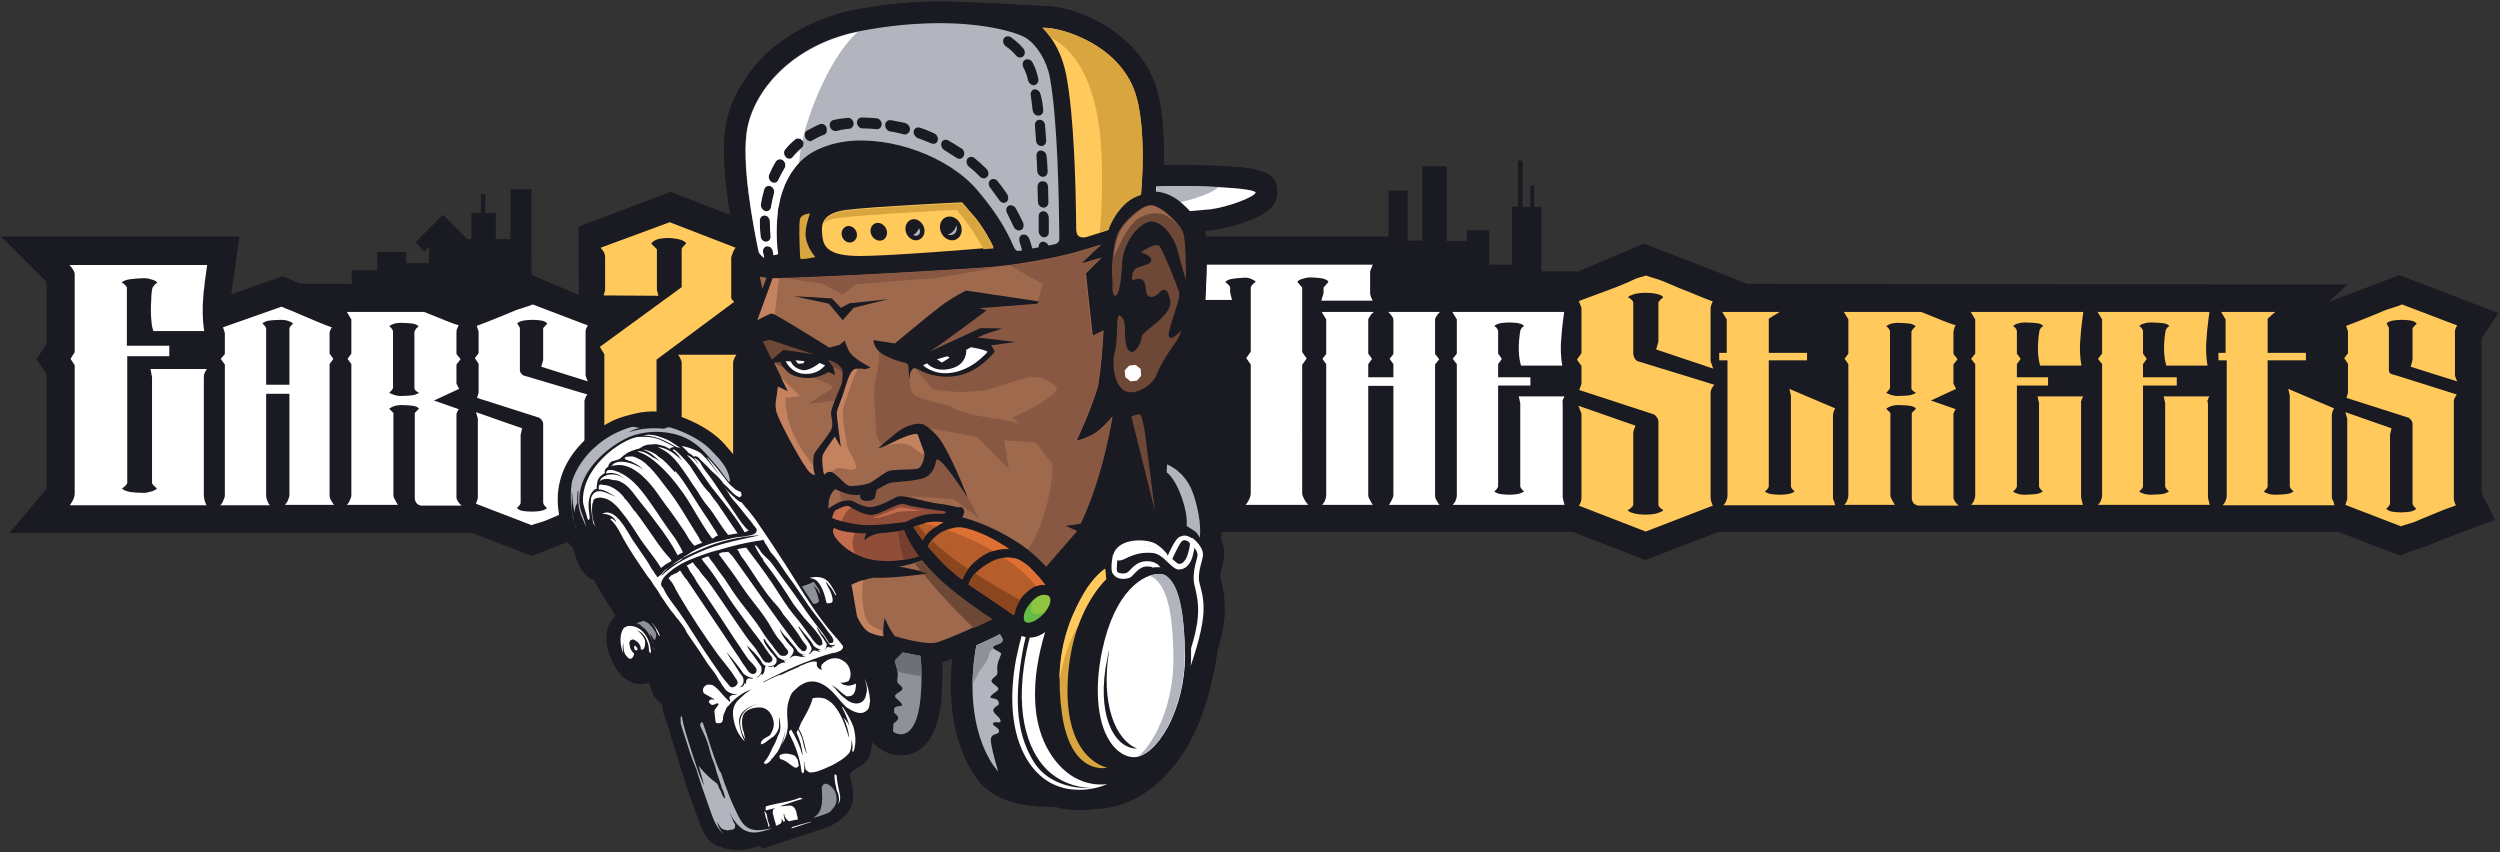 <?xml version="1.0" encoding="utf-8"?>
<!-- Generator: Adobe Illustrator 20.0.0, SVG Export Plug-In . SVG Version: 6.00 Build 0)  -->
<svg version="1.1" id="Layer_1" xmlns="http://www.w3.org/2000/svg" xmlns:xlink="http://www.w3.org/1999/xlink" x="0px" y="0px"
	 viewBox="0 0 666 227" style="enable-background:new 0 0 666 227;" xml:space="preserve">
<rect x="0" y="0" width="666" height="227" fill="#333333" stroke="none"/>
<style type="text/css">
	.st0{fill:#1A1A22;}
	.st1{fill:#FFC95C;}
	.st2{fill:#FFFFFF;}
	.st3{fill:#1A1A23;}
	.st4{fill:#9E694D;}
	.st5{fill:#B2B4BE;}
	.st6{fill:#8F9199;}
	.st7{fill:#D9A53E;}
	.st8{fill:#6F7076;}
	.st9{fill:none;}
	.st10{fill:#6E4837;}
	.st11{fill:#885843;}
	.st12{fill:#C4825F;}
	.st13{fill:#904E39;}
	.st14{fill:#C56C4D;}
	.st15{fill:#B65E2B;}
	.st16{fill:#8EC73F;}
	.st17{fill:#64BC46;}
	.st18{fill:#DE7034;}
	.st19{fill:#8B4620;}
	.st20{fill:#763E2E;}
</style>
<g>
	<g>
		<path class="st0" d="M661.1,90.1l4.5-6.7l-26.4-10.1l-18.8,7.1l5-4.6l-159.9-0.2L438,64.9l-17.6,7.4h-9.8V55.1h-1.9v-5.7h-1v5.7
			h-2.1V42.8h-1.2v12.3h-1.6v15.4h-6.1v-9.2h-5.9l-0.1,2.9h-5.3V44.3h-6.5v19.8H375V50.8h-5.1V63h-48.6c-0.1-0.5-0.2-1.1-0.2-1.5
			c0.6-0.1,1.3-0.1,1.8-0.2h0.3c2.8-0.4,6.2-1.2,9.2-2.4c4.3-1.6,7.3-3.4,7.8-6.8c0,0,0.5-2.4-0.8-4.3c-1.4-1.9-3.5-2.2-3.5-2.2
			c-0.8-0.3-1.8-0.5-2.9-0.7c-4.2-0.6-10.2-0.9-18-0.9c-1.9,0-3.6,0-4.9,0c0-0.8,0-1.6,0-2.4c0-5.2-0.3-9.9-1-13.8v-0.3
			c0-0.1,0-0.3-0.1-0.4V27l-0.1-0.3c-0.1-0.6-0.3-1.2-0.4-1.8c-4.1-16.3-22-23.3-30.2-23.3c-0.3,0-0.6,0-0.8,0
			c0,0-19.6-1.2-27.1-1.2c-6.9,0-14.3,0.7-21.9,2.1c-0.3,0.1-0.6,0.1-0.9,0.2l-0.7,0.1c-10.9,2.4-20.3,7.9-26.4,15.6l-0.1,0.2
			c-0.6,0.7-1.1,1.4-1.5,2.1c-0.1,0.1-0.1,0.2-0.2,0.3c-0.5,0.7-0.9,1.4-1.3,2c-0.1,0.2-0.2,0.3-0.3,0.5c-0.3,0.5-0.7,1.2-1,1.8
			c-0.1,0.2-0.2,0.4-0.3,0.6l-0.2,0.4c-0.2,0.5-0.4,0.9-0.6,1.4c-0.1,0.3-0.2,0.6-0.3,1l-0.2,0.5c-0.1,0.3-0.2,0.6-0.3,1
			c-0.2,0.8-0.5,1.6-0.6,2.5c-0.1,0.4-0.1,0.7-0.2,1.1c0,0.1-0.1,1-0.2,1.1c0,0-0.1,1-0.1,1.1c0,0-0.1,1-0.1,1.1v0.3
			c0,0.3,0,0.6,0,1v0.1c-0.2,5.8,0.6,12.7,1.6,18.8l-16-6.2l-24.5,9.3l0.1,18.2l-12.6-5.4V50.4H136v13.3h-3.9v-7h-2.8v-5h-1.2v5
			h-2.5v7h-1.1l-6.5-6.5l-7.3,7.3L113,67l1.3-1.3v4.4h-6.1v-3h-7.7V72h-6.8v3.6H80.1c-2-0.8-4.8-2-4.8-2l-13.7,4.8
			c0-0.3,2.2-15.4,2.2-15.4H0.3l12.1,12.1v16.5l-2.7,4.1l2.7,3.9v30.6L2.5,142h123.3l15.9,6.1c0,0,7.8-3,9.7-3.8
			c0.4,0.6,0.8,1.1,1.4,1.6l0.1,0.1c0.2,1.2,0.6,2.4,1.2,3.7c0.5,1.3,1.4,3.2,3.2,4.3c0.3,0.2,0.7,0.4,1.1,0.5l0,0
			c0.1,0.2,0.2,0.4,0.3,0.5c1.3,2.4,2.8,4.9,4.8,7.9v0.1l0.2,0.3c0.2,0.3,0.3,0.5,0.5,0.8c-0.9,0.7-1.6,1.7-2,2.9
			c-1,2.9-0.2,6.4,0.8,8.5c1.6,4.1,4.5,6.7,7.7,6.7c0.7,0,1.3-0.1,2-0.3c0.1,0,0.3,0,0.4,0c0.4,1.2,0.8,2.3,1.2,3.3
			c0.2,0.5,0.5,0.8,0.9,1.1c0.1,0.1,0.2,0.2,0.3,0.3c0.2,0.2,0.4,0.4,0.5,0.5c0.2,0.2,0.4,0.5,0.6,0.8c0,0.2,0.1,0.5,0.1,0.7
			c0.1,1.1,0.5,2.1,0.8,3l0.1,0.3c0.3,0.9,0.6,1.8,0.9,2.7c0.2,0.7,0.4,1.4,0.6,2.1c0.6,1.9,1.2,3.9,1.8,5.8c0.5,1.6,1,3.2,1.5,4.8
			c0.9,2.9,2.2,6.8,3.7,10.6c0.1,0.3,0.2,0.6,0.3,0.9c0.8,2.1,1.8,5,4.6,6.4c0.3,0.1,0.6,0.2,0.9,0.3c1.1,0.5,2.3,0.7,3.5,0.8
			c0.3,0,0.5,0.1,0.7,0.1s0.3,0,0.5,0c2.1,0,4.2-0.6,6.1-1.1l0.3,0.8l17.9-5.9l0.2-0.1c0.4-0.2,0.8-0.4,1.2-0.7
			c2.1-1.1,3.6-2.6,4.4-4.4c0.9-2.1,0.6-4.1,0.3-5.6v-0.2c0-0.2-0.1-0.4-0.2-0.7c-0.2-1.1-0.4-1.9-0.4-2.4c0.2-0.1,0.3-0.3,0.5-0.5
			l0.1-0.1c0.7-0.5,1.4-1,2-1.3c0.8-0.5,2-1.2,2.6-2.7c0.1-0.2,0.2-0.4,0.2-0.6l0.1-0.6c0.2-0.7,0.4-1.6,0.4-2.6v-0.1l2.2,1.7
			c1.6,1.2,3.6,1.9,5.5,1.9c7.7,0,10.1-8.2,10.8-14.6l0.3-6.7v-1.6c0-0.6,0-1.2-0.1-1.8c0,0,0,0,0-0.1c0.6-0.2,1.4-0.4,2.9-1
			c-0.2,1.7-0.3,3.5-0.4,5.3c0,0.2,0,0.5,0,0.7v0.2c-0.3,18.4,7.6,26.8,8.5,27.7l0.5,0.4c5.5,5.1,13.9,5.2,18.6,5.2
			c2.1,0.6,4.3,0.9,6.5,0.9c1.4,0,2.6-0.1,3.8-0.3c8.4-0.1,16.9-4.5,23.7-14.7c5.6-8.5,7.9-18.6,9.3-27.5c0.8-2.7,1.5-5.8,1.8-8.6
			c0.4-4.8-0.4-8.1-0.9-10.1c-0.1-0.4-0.2-0.9-0.2-1c0-0.7,0.3-1.9,0.6-3.2l0.2-0.9c0.5-1.9,0.2-3.9-0.6-5.8c0.1-0.4,0.1-1,0.2-2
			H419l19.3,7.5l19.5-7.5H623l13.7,5.3l2.9,1l2.7-1.2c0.2-0.1,0.7-0.2,1.1-0.3c1-0.3,2.2-0.7,3.3-1.1c1.2-0.5,2.4-1,3.6-1.5
			c1.2-0.5,2.5-1,3.6-1.4s2.1-0.8,2.8-1.1l8-2.9c0,0-2.9-5.8-3.6-7.1V90.1z"/>
		<path class="st1" d="M160,66l18.4-6.8L196,66c-0.3,0.3-0.6,0.8-0.8,1.4s-0.4,1-0.4,1.3V75v3.4v0.9c0,0.3,0.3,0.7,0.8,1.1
			l-20.7,15.4v24.1c0,0.2-0.1,0.4-0.4,0.7c-0.3,0.3-0.6,0.6-1,0.8c0.2,0.3,0.7,0.6,1.4,0.8c0.8,0.3,2.5,0.4,3.3,0.4s2.5-0.1,3.2-0.4
			c0.8-0.3,1.3-0.5,1.5-0.8c-0.3-0.2-0.6-0.5-0.9-0.8c-0.3-0.3-0.4-0.5-0.4-0.7V96.6c0-0.2-0.1-0.6-0.3-1s-0.4-0.8-0.7-1.1h15.6
			c-0.2,0.2-0.4,0.6-0.6,1c-0.2,0.4-0.3,0.8-0.3,1.2v25.9c0,0.3,0.1,0.7,0.2,1.2c0.1,0.5,0.3,1,0.5,1.3h-36.4c0.4-0.4,0.7-0.8,1-1.5
			c0.3-0.6,0.4-1.2,0.4-1.7V94.4l-1.2-2l21.8-15.9V66.4c0-0.2,0.1-0.4,0.4-0.7c0.3-0.3,0.5-0.6,0.8-0.8c-0.1-0.4-0.6-0.7-1.4-1
			c-0.8-0.3-2.6-0.5-3.4-0.5c-0.6,0-2.3,0.1-3,0.4s-1.2,0.6-1.5,1.1l1.5,1.5v10.8l0.4,1.6l-14.6-0.1l0.4-1.4v-8.9
			c0-0.3-0.1-0.7-0.3-1.2C160.5,66.7,160.3,66.3,160,66z"/>
		<g>
			<path class="st2" d="M59.4,87.2L75,81.7c0.7,0.3,1.6,0.7,2.7,1.1c1.1,0.5,2.3,1,3.5,1.5c1.3,0.5,2.5,1.1,3.8,1.6s2.4,1,3.4,1.3
				c-0.1,0.2-0.2,0.4-0.4,0.7c-0.1,0.3-0.2,0.6-0.2,0.7v5.6l1,1.4l-1,1.4v35c0,0.3,0.1,0.8,0.4,1.3s0.5,0.9,0.8,1.2H75.9
				c0.3-0.3,0.6-0.7,0.8-1.2c0.2-0.5,0.4-1,0.4-1.3v-27.1h-6.2V132c0,0.4,0.1,0.9,0.3,1.4c0.2,0.5,0.4,0.9,0.7,1.2H58.7
				c0.3-0.3,0.6-0.7,0.8-1.3c0.3-0.6,0.4-1,0.4-1.3V97.1l-1.1-1.5l1.1-1.3v-5.6L59.4,87.2z M70.9,87.5v6.7V97v5.5h6.2V97v-2.8v-6.7
				c0-0.1,0.1-0.3,0.3-0.6c0.2-0.3,0.5-0.5,0.7-0.7c-0.2-0.2-0.7-0.5-1.3-0.7c-0.6-0.2-1.3-0.3-1.8-0.3c-0.6,0-3.2,0.1-3.8,0.3
				c-0.6,0.2-1.1,0.4-1.3,0.7c0.3,0.2,0.5,0.4,0.7,0.7C70.8,87.2,70.9,87.4,70.9,87.5z"/>
			<path class="st2" d="M121.6,88.6v5.7l1.1,1.4l-1.1,1.4v5.1l0.7,1.4l-6.7,3.1l6.6,2.3c-0.1,0.2-0.2,0.4-0.4,0.7
				c-0.1,0.3-0.2,0.5-0.2,0.6v22.2c0,0.3,0.1,0.6,0.4,1.1c0.3,0.4,0.6,0.8,1,1.1h-10.7c-0.4,0-0.8-0.2-1.2-0.5
				c-0.1-0.1-0.2-0.3-0.4-0.6c-0.1-0.3-0.2-0.5-0.2-0.7V110l1.1-1.1c-0.1-0.3-0.5-0.5-1.1-0.7s-3.1-0.3-3.7-0.3s-1.2,0.1-1.8,0.3
				c-0.6,0.2-1.1,0.5-1.3,0.7l1.1,1.1v22c0,0.2,0.1,0.6,0.4,1.1s0.5,1,0.8,1.4H92.4c0.3-0.3,0.6-0.7,0.8-1.2
				c0.2-0.5,0.4-0.9,0.4-1.3V97l-1-1.4l1-1.4v-9.1l-1.2-2H113c0.5,0.2,1.2,0.5,2,0.8s1.7,0.7,2.5,1c0.9,0.4,1.7,0.7,2.5,1
				s1.5,0.6,2.2,0.7c-0.1,0.2-0.2,0.5-0.4,0.9S121.6,88.3,121.6,88.6z M111.5,87c-0.1-0.3-0.5-0.5-1.1-0.7s-3.1-0.3-3.7-0.3
				s-1.3,0.1-1.9,0.3c-0.6,0.2-1,0.5-1.1,0.7c0.3,0.1,0.5,0.3,0.7,0.6c0.2,0.3,0.3,0.5,0.3,0.7v6v2.8v6.2c0,0.1-0.1,0.3-0.3,0.6
				c-0.2,0.3-0.5,0.5-0.7,0.7c0.2,0.2,0.7,0.4,1.3,0.6c0.6,0.2,1.2,0.3,1.7,0.3c0.6,0,3.1-0.1,3.7-0.3c0.6-0.2,1.1-0.4,1.2-0.6
				c-0.3-0.1-0.6-0.3-0.8-0.5c-0.2-0.2-0.4-0.4-0.4-0.6v-6.3v-2.8v-6c0-0.1,0.1-0.3,0.3-0.6C110.9,87.4,111.2,87.2,111.5,87z"/>
			<path class="st2" d="M138.5,87.3v6.9V97v1.6c0,0.3,0.1,0.6,0.3,0.8c0.2,0.3,0.4,0.5,0.6,0.6l17.1,5.1c-0.2,0.2-0.4,0.4-0.5,0.8
				s-0.3,0.6-0.3,0.9v26c0,0.1,0.1,0.3,0.2,0.7c0.1,0.3,0.2,0.6,0.4,0.8c-0.8,0.3-1.8,0.7-3,1.1c-1.2,0.5-2.4,1-3.7,1.5
				s-2.6,1.1-3.8,1.6c-1.3,0.6-3.3,1-4.2,1.4l-14.8-5.7l0.5-1.5v-21.2l-0.5-1.7l12.3,4.3l-0.4,1.7V134c0,0.1-0.1,0.3-0.3,0.6
				s-0.5,0.5-0.7,0.7c0.1,0.2,0.5,0.5,1.1,0.7s2.2,0.3,2.9,0.3c0.6,0,2.2-0.1,2.8-0.3s1-0.4,1.2-0.7c-0.3-0.2-0.5-0.4-0.7-0.7
				s-0.3-0.5-0.3-0.7v-21c0-0.3-0.1-0.6-0.3-0.9s-0.5-0.5-0.7-0.7l-16.6-5.3l0.4-1.4v-7.7l-1-1.5l1-1.3v-5.8l-0.5-1.5
				c0.5-0.2,1.3-0.5,2.4-0.9c1.1-0.4,2.2-0.9,3.5-1.4s2.7-1.1,4.1-1.7c1.4-0.6,3.7-1.1,4.9-1.7l14.7,5.6c-0.1,0.2-0.2,0.4-0.4,0.7
				c-0.1,0.3-0.2,0.6-0.2,0.7V100c0,0.1,0.1,0.3,0.2,0.7c0.1,0.3,0.3,0.6,0.4,0.9l-12.4-3.9l0.5-1.8v-8.5l1.1-1.2
				c-0.1-0.2-0.5-0.5-1.1-0.7s-2.2-0.3-2.8-0.3s-2.2,0.1-2.9,0.3c-0.6,0.2-1.1,0.4-1.2,0.7L138.5,87.3z"/>
			<path class="st2" d="M54.5,99.4c0.2-0.5,0.4-0.8,0.6-1.1h-15l0.4,2.2v28.1c0,0.2,0.1,0.4,0.4,0.7c0.3,0.3,0.6,0.6,0.9,0.8
				c-0.2,0.3-0.7,0.6-1.4,0.8s-1.4,0.4-2.1,0.4c-0.8,0-3.5-0.1-4.3-0.4c-0.8-0.2-1.3-0.5-1.5-0.8c0.4-0.2,0.7-0.5,1-0.8
				s0.4-0.6,0.4-0.7V94.9H45h0.1v-2.8H45H33.8v-4.3v-3.4v-7.7c0-0.2-0.1-0.4-0.4-0.7c-0.3-0.3-0.6-0.6-1-0.7
				c0.2-0.3,0.8-0.6,1.6-0.8c0.8-0.2,3.5-0.4,4.3-0.4c0.7,0,1.4,0.1,2.2,0.4c0.8,0.2,1.2,0.5,1.4,0.8c-0.3,0.2-0.6,0.4-0.8,0.7
				c-0.3,0.3-0.4,0.6-0.5,0.7c-0.1,0.3-0.1,0.7-0.2,1.3c-0.1,0.6-0.1,1.1-0.1,1.8c0,0.6-0.1,1.2-0.1,1.8c0,0.6,0,1.2,0,1.7
				c0,0.9,0.1,1.8,0.2,2.8c0.1,1,0.3,1.7,0.5,2.1h13.5c-0.1-0.6-0.2-1.5-0.3-2.6C54,84.4,54,83.4,54,82.5c0-0.7,0-1.6,0.1-2.6
				c0.1-1.1,0.1-2.1,0.3-3.2c0.1-1.1,0.2-2.2,0.4-3.3c0.1-1.1,0.3-2,0.4-2.8H18.5c0.4,0.4,0.7,0.8,1,1.3s0.4,0.9,0.4,1.2v20.7
				l-1.1,1.8l1.1,1.7v34.1c0,0.5-0.1,1-0.4,1.7c-0.3,0.6-0.6,1.1-0.9,1.5H55c-0.2-0.4-0.3-0.8-0.5-1.3c-0.1-0.5-0.2-0.9-0.2-1.2
				v-31.3C54.3,100.3,54.3,99.9,54.5,99.4z"/>
		</g>
		<path class="st2" d="M364.5,85.2v9l1,1.4l-1,1.4v3.5h6.7V97l-1-1.4l1-1.3v-9.1c0-0.2-0.1-0.6-0.4-1s-0.6-0.8-1-1.1h13.8
			c-0.3,0.3-0.6,0.6-0.9,1.1c-0.3,0.4-0.4,0.7-0.4,1v9.1l1.1,1.4l-1.1,1.4v35c0,0.3,0.1,0.7,0.4,1.2s0.5,0.9,0.8,1.2H370
			c0.3-0.4,0.6-0.9,0.8-1.4c0.3-0.5,0.4-0.9,0.4-1.1v-29.2h-6.7V132c0,0.2,0.1,0.6,0.4,1.1s0.5,1,0.8,1.4h-13.5
			c0.3-0.3,0.6-0.7,0.8-1.2c0.2-0.5,0.3-0.9,0.3-1.3V97l-1-1.4l1-1.3v-9.2l-1.2-2H366c-0.4,0.3-0.7,0.6-1,1.1
			C364.7,84.6,364.5,84.9,364.5,85.2z"/>
		<path class="st2" d="M416.4,106.4c0.1-0.4,0.3-0.6,0.4-0.8h-12.2l0.4,1.8v22.2c0,0.1,0.1,0.3,0.3,0.6c0.2,0.3,0.5,0.5,0.7,0.7
			c-0.2,0.2-0.6,0.4-1.2,0.6c-0.6,0.2-2.2,0.3-2.7,0.3c-0.6,0-2.2-0.1-2.9-0.3c-0.6-0.2-1-0.4-1.1-0.6c0.3-0.2,0.5-0.5,0.7-0.7
			c0.2-0.3,0.3-0.5,0.3-0.6v-26.9h8.6v-2.2h-8.6V97l1-1.4l-1-1.4v-6c0-0.2-0.1-0.4-0.3-0.7c-0.2-0.3-0.5-0.5-0.7-0.6
			c0.2-0.3,0.6-0.5,1.2-0.7s2.2-0.3,2.8-0.3c0.6,0,2.2,0.1,2.8,0.3c0.6,0.2,1,0.4,1.1,0.7c-0.3,0.1-0.5,0.3-0.7,0.6
			c-0.2,0.3-0.3,0.5-0.3,0.7c-0.1,0.5-0.2,1.2-0.3,2.3c-0.1,1.1-0.1,2-0.1,2.8c0,0.7,0.1,1.5,0.2,2.3s0.3,1.4,0.4,1.8h11
			c-0.1-0.5-0.2-1.2-0.3-2.2c-0.1-1-0.1-1.9-0.1-2.6c0-0.6,0-1.3,0.1-2.1c0.1-0.8,0.1-1.7,0.2-2.6s0.2-1.8,0.3-2.6
			c0.1-0.8,0.2-1.6,0.3-2.2h-29.8l1.2,2v9.1l-1.1,1.4l1.1,1.4v35c0,0.3-0.1,0.8-0.3,1.3c-0.2,0.5-0.5,0.9-0.8,1.2h29.8
			c-0.1-0.3-0.2-0.6-0.3-1.1c-0.1-0.4-0.2-0.8-0.2-1.1v-25C416.2,107.1,416.2,106.8,416.4,106.4z"/>
		<g>
			<path class="st1" d="M436.2,96.2l20.5,6.3c-0.2,0.2-0.5,0.6-0.7,1s-0.3,0.8-0.3,1.1v28.2c0,0.2,0.1,0.5,0.2,0.9s0.3,0.7,0.4,1
				l-17.9,6.9l-17.8-6.9c0.2-0.2,0.3-0.5,0.5-0.9c0.1-0.4,0.2-0.7,0.2-0.9v-22.7l-0.8-2.1l15.2,5.3c-0.1,0.3-0.2,0.6-0.4,1
				c-0.1,0.4-0.2,0.7-0.2,0.9v19.1c0,0.2-0.1,0.4-0.4,0.7s-0.6,0.6-1.1,0.8c0.2,0.3,0.7,0.6,1.5,0.8c0.8,0.3,2.5,0.4,3.2,0.4
				c0.8,0,2.5-0.1,3.3-0.4c0.8-0.3,1.3-0.5,1.5-0.8c-0.3-0.2-0.6-0.4-0.9-0.7s-0.4-0.6-0.4-0.7v-22.2c0-0.4-0.1-0.7-0.4-1.1
				s-0.5-0.7-0.8-0.8l-19.9-6.5c0.1-0.3,0.2-0.6,0.4-1c0.1-0.4,0.2-0.6,0.2-0.8v-4.6l-1.2-1.7l1.2-1.7V82l-0.7-1.8l8.6-3.2
				c0.6-0.2,1.3-0.5,2.1-0.8c0.8-0.3,1.6-0.7,2.4-1c0.8-0.4,1.5-0.7,2.2-1s2.2-0.6,2.6-0.8c0.9,0.4,3.1,0.9,4.5,1.5s2.9,1.2,4.5,1.9
				c1.6,0.6,3.2,1.3,4.7,1.9c1.6,0.6,2.9,1.2,4.1,1.6c-0.1,0.2-0.3,0.5-0.4,0.9s-0.2,0.7-0.2,0.9v14.1l0.7,2l-15.2-5.1l0.6-2.1V80.7
				c0-0.2,0.1-0.4,0.4-0.7c0.3-0.3,0.6-0.6,0.9-0.8c-0.2-0.3-0.6-0.6-1.4-0.8c-0.8-0.3-2.5-0.4-3.2-0.4c-0.8,0-2.5,0.1-3.3,0.4
				s-1.3,0.5-1.5,0.8c0.4,0.2,0.7,0.4,1,0.7c0.3,0.3,0.4,0.6,0.4,0.7v8.3v3.4v2c0,0.3,0.1,0.6,0.3,1C435.6,95.8,435.9,96,436.2,96.2
				z"/>
			<path class="st1" d="M520.4,88.6v5.7l1.1,1.4l-1.1,1.4v5.1l0.7,1.4l-6.7,3.1l6.6,2.3c-0.1,0.2-0.3,0.4-0.4,0.7
				c-0.1,0.3-0.2,0.5-0.2,0.6v22.2c0,0.3,0.1,0.6,0.4,1.1c0.3,0.4,0.6,0.8,1,1.1h-10.7c-0.3,0-0.8-0.2-1.2-0.5
				c-0.1-0.1-0.3-0.3-0.4-0.6s-0.2-0.5-0.2-0.7V110l1.1-1.1c-0.1-0.3-0.5-0.5-1.1-0.7s-3.1-0.3-3.7-0.3s-1.2,0.1-1.8,0.3
				c-0.6,0.2-1.1,0.5-1.3,0.7l1.1,1.1v22c0,0.2,0.1,0.6,0.4,1.1s0.5,1,0.8,1.4h-13.5c0.3-0.3,0.6-0.7,0.8-1.2
				c0.2-0.5,0.3-0.9,0.3-1.3V97l-1-1.4l1-1.4v-9.1l-1.2-2h20.6c0.5,0.2,1.2,0.5,2,0.8s1.7,0.7,2.5,1c0.9,0.4,1.7,0.7,2.5,1
				s1.5,0.6,2.2,0.7c-0.1,0.2-0.3,0.5-0.4,0.9C520.5,87.9,520.4,88.3,520.4,88.6z M510.3,87c-0.1-0.3-0.5-0.5-1.1-0.7
				s-3.1-0.3-3.7-0.3s-1.3,0.1-1.9,0.3c-0.6,0.2-1,0.5-1.1,0.7c0.3,0.1,0.5,0.3,0.7,0.6c0.2,0.3,0.3,0.5,0.3,0.7v6v2.8v6.2
				c0,0.1-0.1,0.3-0.3,0.6c-0.2,0.3-0.5,0.5-0.7,0.7c0.2,0.2,0.7,0.4,1.3,0.6c0.6,0.2,1.2,0.3,1.7,0.3c0.6,0,3.1-0.1,3.7-0.3
				c0.6-0.2,1.1-0.4,1.2-0.6c-0.3-0.1-0.6-0.3-0.8-0.5c-0.2-0.2-0.4-0.4-0.4-0.6v-6.3v-2.8v-6c0-0.1,0.1-0.3,0.3-0.6
				C509.8,87.4,510,87.2,510.3,87z"/>
			<path class="st1" d="M636.4,87.3v6.9V97v1.6c0,0.3,0.1,0.6,0.3,0.8c0.2,0.3,1.3,0.5,1.6,0.6l16.2,5.1c-0.2,0.2-0.3,0.4-0.5,0.8
				s-0.3,0.6-0.3,0.9v26.3c0,0.1,0.1,0.3,0.2,0.7c0.1,0.3,0.2,0.6,0.4,0.8c-0.8,0.3-1.8,0.7-3,1.1c-1.2,0.5-2.4,1-3.7,1.5
				s-2.6,1.1-3.8,1.6c-1.3,0.6-3.3,1-4.2,1.4l-14.8-5.7l0.5-1.5v-21.5l-0.5-1.7l12.3,4.3l-0.4,1.7v18.4c0,0.1-0.1,0.3-0.3,0.6
				s-0.5,0.5-0.7,0.7c0.1,0.2,0.5,0.5,1.1,0.7s2.2,0.3,2.9,0.3c0.6,0,2.2-0.1,2.8-0.3s1-0.4,1.2-0.7c-0.3-0.2-0.5-0.4-0.7-0.7
				s-0.3-0.5-0.3-0.7v-21.2c0-0.3-0.1-0.6-0.3-0.9s-0.5-0.5-0.7-0.7l-16.6-5.3l0.4-1.4v-7.7l-1-1.5l1-1.3v-5.8l-0.5-1.5
				c0.5-0.2,1.3-0.5,2.4-0.9c1.1-0.4,2.2-0.9,3.5-1.4s2.7-1.1,4.1-1.7c1.4-0.6,3.7-1.1,4.9-1.7l14.7,5.6c-0.1,0.2-0.2,0.4-0.4,0.7
				c-0.1,0.3-0.2,0.6-0.2,0.7V100c0,0.1,0.1,0.3,0.2,0.7c0.1,0.3,0.3,0.6,0.4,0.9l-12.4-3.9l0.5-1.8v-8.5l1.1-1.2
				c-0.1-0.2-0.5-0.5-1.1-0.7s-2.2-0.3-2.8-0.3s-2.2,0.1-2.9,0.3c-0.6,0.2-1.1,0.4-1.2,0.7L636.4,87.3z"/>
			<path class="st1" d="M554.6,106.4c0.1-0.4,0.3-0.6,0.4-0.8h-12.2l0.4,1.8v22.2c0,0.1,0.1,0.3,0.3,0.6s0.5,0.5,0.7,0.7
				c-0.2,0.2-0.6,0.4-1.2,0.6c-0.6,0.2-3.1,0.3-3.7,0.3c-0.6,0-1.3-0.1-1.9-0.3c-0.6-0.2-1-0.4-1.1-0.6c0.3-0.2,0.5-0.5,0.7-0.7
				c0.2-0.3,0.3-0.5,0.3-0.6v-26.9h8.3v-2.2h-8.3V97l1-1.4l-1-1.4v-6c0-0.2-0.1-0.4-0.3-0.7c-0.2-0.3-0.5-0.5-0.7-0.6
				c0.2-0.3,0.6-0.5,1.2-0.7c0.6-0.2,1.2-0.3,1.9-0.3c0.6,0,3.2,0.1,3.8,0.3c0.6,0.2,1,0.4,1.1,0.7c-0.3,0.1-0.5,0.3-0.7,0.6
				c-0.2,0.3-0.3,0.5-0.3,0.7c-0.1,0.5-0.2,1.2-0.3,2.3c-0.1,1.1-0.1,2-0.1,2.8c0,0.7,0.1,1.5,0.2,2.3c0.1,0.8,0.3,1.4,0.4,1.8h11
				c-0.1-0.5-0.2-1.2-0.3-2.2s-0.1-1.9-0.1-2.6c0-0.6,0-1.3,0.1-2.1c0.1-0.8,0.1-1.7,0.2-2.6c0.1-0.9,0.2-1.8,0.3-2.6
				c0.1-0.8,0.2-1.6,0.3-2.2h-30l1.2,2v9.1l-1.1,1.4l1.1,1.4v35c0,0.3-0.1,0.8-0.3,1.3s-0.5,0.9-0.8,1.2h29.8
				c-0.1-0.3-0.2-0.6-0.3-1.1c-0.1-0.4-0.2-0.8-0.2-1.1v-25C554.3,107.1,554.4,106.8,554.6,106.4z"/>
			<path class="st1" d="M588.2,106.4c0.1-0.4,0.3-0.6,0.4-0.8h-12.2l0.4,1.8v22.2c0,0.1,0.1,0.3,0.3,0.6s0.5,0.5,0.7,0.7
				c-0.2,0.2-0.6,0.4-1.2,0.6c-0.6,0.2-3.1,0.3-3.7,0.3c-0.6,0-1.3-0.1-1.9-0.3c-0.6-0.2-1-0.4-1.1-0.6c0.3-0.2,0.5-0.5,0.7-0.7
				c0.2-0.3,0.3-0.5,0.3-0.6v-26.9h9v-2.2h-9V97l1-1.4l-1-1.4v-6c0-0.2-0.1-0.4-0.3-0.7c-0.2-0.3-0.5-0.5-0.7-0.6
				c0.2-0.3,0.6-0.5,1.2-0.7c0.6-0.2,1.2-0.3,1.9-0.3c0.6,0,3.2,0.1,3.8,0.3c0.6,0.2,1,0.4,1.1,0.7c-0.3,0.1-0.5,0.3-0.7,0.6
				c-0.2,0.3-0.3,0.5-0.3,0.7c-0.1,0.5-0.2,1.2-0.3,2.3c-0.1,1.1-0.1,2-0.1,2.8c0,0.7,0.1,1.5,0.2,2.3c0.1,0.8,0.3,1.4,0.4,1.8h11
				c-0.1-0.5-0.2-1.2-0.3-2.2s-0.1-1.9-0.1-2.6c0-0.6,0-1.3,0.1-2.1c0.1-0.8,0.1-1.7,0.2-2.6c0.1-0.9,0.2-1.8,0.3-2.6
				c0.1-0.8,0.2-1.6,0.3-2.2h-29.8l1.2,2v9.1l-1.1,1.4L560,97v35c0,0.3-0.1,0.8-0.3,1.3s-0.5,0.9-0.8,1.2h29.8
				c-0.1-0.3-0.2-0.6-0.3-1.1c-0.1-0.4-0.2-0.8-0.2-1.1v-25C588,107.1,588,106.8,588.2,106.4z"/>
			<path class="st1" d="M621.2,132.4v-21.8c0-0.3,0.1-0.6,0.2-1c0.1-0.4,0.3-0.6,0.4-0.8l-12.2-5.2l0.4,1.8v24.2
				c0,0.1,0.1,0.3,0.3,0.6s0.5,0.5,0.7,0.7c-0.2,0.2-0.6,0.4-1.2,0.6c-0.6,0.2-3.1,0.3-3.7,0.3c-0.6,0-1.3-0.1-1.9-0.3
				c-0.6-0.2-1-0.4-1.1-0.6c0.3-0.2,0.5-0.5,0.7-0.7c0.2-0.3,0.3-0.5,0.3-0.6v-26.9v-2.2V97v-1h10.2v-2h-10.2v-9.1l2-1.8h-1.6h-12.8
				l1.2,2V94H591v2h2.2v1.1v35c0,0.3-0.1,0.8-0.3,1.3s-0.5,0.9-0.8,1.2h29.8c-0.1-0.3-0.2-0.6-0.3-1.1
				C621.3,133.1,621.2,132.7,621.2,132.4z"/>
			<path class="st1" d="M488.3,132.4v-21.8c0-0.3,0.1-0.6,0.2-1s0.3-0.6,0.4-0.8l-12.2-5.2l0.4,1.8v24.2c0,0.1,0.1,0.3,0.3,0.6
				c0.2,0.3,0.5,0.5,0.7,0.7c-0.2,0.2-0.6,0.4-1.2,0.6c-0.6,0.2-2.2,0.3-2.7,0.3c-0.6,0-2.2-0.1-2.9-0.3c-0.6-0.2-1-0.4-1.1-0.6
				c0.3-0.2,0.5-0.5,0.7-0.7c0.2-0.3,0.3-0.5,0.3-0.6v-26.9v-2.2V97v-1h10.2v-2h-10.2v-9.1l2.9-1.8h-2.5h-12.8l1.2,2V94h-2v2h2.2
				v1.1v35c0,0.3-0.1,0.8-0.3,1.3c-0.2,0.5-0.5,0.9-0.8,1.2h29.8c-0.1-0.3-0.2-0.6-0.3-1.1C488.3,133.1,488.3,132.7,488.3,132.4z"/>
		</g>
		<path class="st2" d="M365,78.2v-5.9l0.7-1.8h-44.2c0,2.9-0.3,6.9-0.6,9.4h7.3c-0.1-0.4-0.2-0.8-0.3-1.2c-0.1-0.5-0.2-0.8-0.2-1
			v-1.1c0-0.2-0.1-0.4-0.4-0.7c-0.3-0.3-0.6-0.6-0.9-0.7c0.2-0.3,0.6-0.6,1.3-0.8c0.7-0.2,2.9-0.4,3.5-0.4c0.7-0.1,1.4,0,2.1,0.3
			s1.1,0.5,1.2,0.8c-0.3,0.2-0.7,0.5-0.9,0.8c-0.3,0.3-0.4,0.6-0.4,0.7v17.1l-1.2,1.7l1.2,1.7v34.2c0,0.5-0.1,1-0.4,1.7
			c-0.3,0.6-0.6,1.1-1,1.5h16.7c-0.4-0.5-0.8-1-1.1-1.6c-0.3-0.6-0.5-1.1-0.5-1.4V97.2l1.2-1.7l-1.2-1.7V76.6l-1.3-1.5
			c0.2-0.3,0.6-0.6,1.3-0.8c0.7-0.2,1.4-0.4,2.1-0.4c0.6,0,3,0.1,3.7,0.4c0.7,0.2,1.1,0.5,1.2,0.8l-1.3,1.5v1.5l-0.6,2h13.7
			c-0.2-0.3-0.3-0.6-0.5-1.1C365.1,78.7,365,78.4,365,78.2z"/>
		<path class="st3" d="M339.3,47.8c-1.4-1.9-3.5-2.2-3.5-2.2c-0.8-0.3-1.8-0.5-2.9-0.7c-4.2-0.6-10.2-0.9-18-0.9c-1.9,0-3.6,0-4.9,0
			c0-0.8,0-1.6,0-2.4c0-5.2-0.3-9.9-1-13.8v-0.3c0-0.1,0-0.3-0.1-0.4V27l-0.1-0.3c-0.1-0.6-0.3-1.2-0.4-1.8
			c-4.1-16.3-22-23.3-30.2-23.3c-0.3,0-0.6,0-0.8,0c0,0-19.6-1.2-27.1-1.2c-6.9,0-14.3,0.7-21.9,2.1c-0.3,0.1-0.6,0.1-0.9,0.2
			l-0.7,0.1c-10.9,2.4-20.3,7.9-26.4,15.6l-0.1,0.2c-0.6,0.7-1.1,1.4-1.5,2.1c-0.1,0.1-0.1,0.2-0.2,0.3c-0.5,0.7-0.9,1.4-1.3,2
			c-0.1,0.2-0.2,0.3-0.3,0.5c-0.3,0.5-0.7,1.2-1,1.8c-0.1,0.2-0.2,0.4-0.3,0.6l-0.2,0.4c-0.2,0.5-0.4,0.9-0.6,1.4
			c-0.1,0.3-0.2,0.6-0.3,1l-0.2,0.5c-0.1,0.3-0.2,0.6-0.3,1c-0.2,0.8-0.5,1.6-0.6,2.5c-0.1,0.4-0.1,0.7-0.2,1.1c0,0.1-0.1,1-0.2,1.1
			c0,0-0.1,1-0.1,1.1c0,0-0.1,1-0.1,1.1v0.3c0,0.3,0,0.6,0,1v0.1c-0.3,9.4,2,21.9,3.4,28.9l2.3,11.9l-1.5,2.2l-0.1,0.1
			c-0.9,1.6-0.7,10.3-0.7,10.3l3,2.2l2.3,8.9c-0.1,0.6-0.2,1.2-0.3,1.8c-0.3,1.9-0.7,4.2,0.4,7.4c1,2.9,12.5,23.5,12.5,24.6v0.4
			l0.1,0.4c0,0.3,0.5,3.4,0.9,5.1c0.5,2.2,1.5,4.2,1.7,4.6l0.1,0.2l0.1,0.2c0.5,0.7,1.4,2,2.3,3.1c-0.6-0.3-1.2-0.4-2.1-0.4
			c-1.1,0-2.3,0.2-3.6,0.6c-0.5-0.8-1-1.5-1.5-2.3l-1.5-2.3c-1.9-2.9-3.9-5.9-5.9-8.8c-0.9-1.3-1.9-2.8-3.2-4.2
			c-0.2-0.2-0.4-0.5-0.6-0.7c-0.1-0.1-0.2-0.2-0.3-0.3c0.1-0.9,0-1.8-0.3-2.5c-0.2-0.8-0.7-1.8-2.2-2.4c-0.5-3.9-2.6-6.3-4.8-8.7
			l-0.2-0.3c-2.7-3-6.3-5.3-10.8-7.1c-1.5-0.6-3-1-4.3-1.3c-0.2-0.1-0.5-0.1-0.8-0.2h-0.2c-1.1-0.2-2.1-0.3-3.2-0.3
			c-1.1,0-2.2,0.1-3.4,0.3c-2.4,0.5-5.6,1.2-8.5,2.8c-6.1,3.4-10.6,8.5-12.4,14c-1.1,3.3-1.3,6.6-0.7,10.2v0.2
			c0.4,2.7,1,6.5,3.7,8.8l0.1,0.1c0.2,1.2,0.6,2.4,1.2,3.7c0.5,1.3,1.4,3.2,3.2,4.3c0.3,0.2,0.7,0.4,1.1,0.5l0,0
			c0.1,0.2,0.2,0.4,0.3,0.5c1.3,2.4,2.8,4.9,4.8,7.9v0.1l0.2,0.3c0.2,0.3,0.3,0.5,0.5,0.8c-0.9,0.7-1.6,1.7-2,2.9
			c-1,2.9-0.2,6.4,0.8,8.5c1.6,4.1,4.5,6.7,7.7,6.7c0.7,0,1.3-0.1,2-0.3c0.1,0,0.3,0,0.4,0c0.4,1.2,0.8,2.3,1.2,3.3
			c0.2,0.5,0.5,0.8,0.9,1.1c0.1,0.1,0.2,0.2,0.3,0.3c0.2,0.2,0.4,0.4,0.5,0.5c0.2,0.2,0.4,0.5,0.6,0.8c0,0.2,0.1,0.5,0.1,0.7
			c0.1,1.1,0.5,2.1,0.8,3l0.1,0.3c0.3,0.9,0.6,1.8,0.9,2.7c0.2,0.7,0.4,1.4,0.6,2.1c0.6,1.9,1.2,3.9,1.8,5.8c0.5,1.6,1,3.2,1.5,4.8
			c0.9,2.9,2.2,6.8,3.7,10.6c0.1,0.3,0.2,0.6,0.3,0.9c0.8,2.1,1.8,5,4.6,6.4c0.3,0.1,0.6,0.2,0.9,0.3c1.1,0.5,2.3,0.7,3.5,0.8
			c0.3,0,0.5,0.1,0.7,0.1s0.3,0,0.5,0c2.1,0,4.2-0.6,6.1-1.1l0.3,0.8l17.9-5.9l0.2-0.1c0.4-0.2,0.8-0.4,1.2-0.7
			c2.1-1.1,3.6-2.6,4.4-4.4c0.9-2.1,0.6-4.1,0.3-5.6v-0.2c0-0.2-0.1-0.4-0.2-0.7c-0.2-1.1-0.4-1.9-0.4-2.4c0.2-0.1,0.3-0.3,0.5-0.5
			l0.1-0.1c0.7-0.5,1.4-1,2-1.3c0.8-0.5,2-1.2,2.6-2.7c0.1-0.2,0.2-0.4,0.2-0.6l0.1-0.6c0.2-0.7,0.4-1.6,0.4-2.6v-0.1l2.2,1.7
			c1.6,1.2,3.6,1.9,5.5,1.9c7.7,0,10.1-8.2,10.8-14.6l0.3-6.7v-1.6c0-0.6,0-1.2-0.1-1.8c0,0,0,0,0-0.1c0.6-0.2,1.4-0.4,2.9-1
			c-0.2,1.7-0.3,3.5-0.4,5.3c0,0.2,0,0.5,0,0.7v0.2c-0.3,18.4,7.6,26.8,8.5,27.7l0.5,0.4c5.5,5.1,13.9,5.2,18.6,5.2
			c2.1,0.6,4.3,0.9,6.5,0.9c1.4,0,2.6-0.1,3.8-0.3c8.4-0.1,16.9-4.5,23.7-14.7c5.6-8.5,7.9-18.6,9.3-27.5c0.8-2.7,1.5-5.8,1.8-8.6
			c0.4-4.8-0.4-8.1-0.9-10.1c-0.1-0.4-0.2-0.9-0.2-1c0-0.7,0.3-1.9,0.6-3.2l0.2-0.9c0.5-1.9,0.2-3.9-0.6-5.8
			c0.2-1.4,0.6-6.2-1.9-13.9c-2.4-7.4-7.8-11-11.8-12.3l-0.5-3.7v-0.2c-0.8-4.2-1.5-5.9-2.1-6.8c2-1.5,3.5-3.5,4.2-5.3
			c0.7-1.9,2.9-5.4,4.2-7.8c1.5-2.8,3.2-7.8,3.7-11.4c0.5-3.7,0.4-7.9,0.4-7.9c0.1-6.1-0.1-10.5-0.7-13.2c0.6-0.1,1.3-0.1,1.8-0.2
			h0.3c2.8-0.4,6.2-1.2,9.2-2.4c4.3-1.6,7.3-3.4,7.8-6.8C340.1,52.1,340.7,49.7,339.3,47.8z M210.9,209.6h-0.1
			c-2.6,0.4-5.1,1.2-7.6,2c-0.2,0.1-0.4,0.2-0.6,0.3c-0.7,0.3-1.3,1-1.5,1.7c0,0.1,0,0.1-0.1,0.2c-0.1,0.1-0.2,0.3-0.3,0.5
			c-0.4,0.9-0.5,1.7-0.4,2.5c0,0.1,0,0.3,0,0.4c-1.6-1.9-2.6-4.7-3.5-7.4c-0.2-0.6-0.4-1.2-0.6-1.8l-0.1-0.3
			c0.4,0.1,0.8,0.3,1.2,0.4c1.3,0.3,2.4,0.5,3.4,0.5c0.7,0,1.4-0.1,2.1-0.3c1.6-0.4,2.7-1.4,3.5-2.1c0.3-0.2,0.6-0.5,0.8-0.7
			c0.6,0.3,1.3,0.9,2.1,1.6c0.8,0.7,1.7,1.5,2.8,2.1C211.7,209.5,211.3,209.6,210.9,209.6z"/>
		<path class="st4" d="M278.2,151.3l7.9-9.3c0-0.5-4.2-1.8-4-2.2s5,0.1,5.2-0.3c6.3-12.6,9-28.5,9-28.5s-2.7,3.4-5.1,4.7
			c-2.7,1.4-4.4,1.7-4.4,1.7s3.8-7.9,5.8-14.8v-0.1c0.8-5.3,1.2-10.8,1.4-14.5l-2.9,1.4l-1.8-16.6l4.2-4.2l-5.5,1.6l5.3-5l-0.5,0.1
			c-2.9,0.9-5.4,1.6-6,1.8c-4.1,1.2-13.5,3.1-21.5,3.9c-7.3,0.7-48.4,3-59.4,3.1L201,87.3l3.6,5.8c0,0,0.7,1.6,1.4,3.2v-0.2
			c0,0.3,4,8.2,4,8.2l-2.7-1.3c-0.2,3.3-1.1,4.6-0.2,7.2c1.1,3.2,7.2,14.2,8.6,15.5c1.3,1.3,2.5,0.9,2.5,0.9s0.5-0.3,0.6,0.9
			c0.4-0.4,1.3-0.1,2,0.1c0.6-0.4,1.1-0.5,1.6,0.1c0.9,1.1,1.9,2.5,1.9,2.5c-1.9-0.6-2.9,0.9-3.5,3.1c-0.1,1.8-0.2,3.5-0.2,3.5
			s-0.2,0-0.4,0l0.6,2.8l2.9,6.1l0.3,0.8c2.1,0.9,4.4,2.9,8.1,3.2c4,0.3,15.8,3,15.8,3s-9.6,1.4-14.5,1.2c-2.4-0.1-6.3,1.9-6.3,1.9
			s0,0.2,0.1,0.4l0.1,0.4l1.3,7.6c0,0,1.3,2.9,2.7,3.9s4.1,1.4,4.1,1.4l0,0c-0.3-2.5,0.3-4.9,0.3-4.9s0.9,2.6,2.7,4.9
			c2.1,0.6,8.3,2.3,10.9,1.7c3.1-0.7,15.1-6.4,15.1-6.4s7.2-4.2,14.5-12.2C278.5,152.2,278.2,151.3,278.2,151.3z"/>
		<path class="st5" d="M260.1,171.9c-0.5,2.7-0.9,5.8-1,9.2c-0.5,17.1,6.8,24.4,6.8,24.4s-1.5-4.9-1.9-7.7s1.9-1.8,2.1-2.9
			c0.3-1.1-2.1-1.6-1.5-2.3c0.6-0.6,2.3,0.4,1.9-0.8c-0.4-1.1-2.3-1.9-1.8-2.9s1.8-0.8,1.3-2c-0.5-1.3-2.8-0.5-2-1.5
			s2.3-1.4,1.9-2.1c-0.4-0.8-2.3-1.4-1.6-2.3c0.6-0.9,1.6-0.8,1.4-2.4c-0.3-1.6,0.8-3.7,1-4.3c0.3-0.6-2.6-1.3-2.1-2
			c0.5-0.8,2.1-0.6,2.5-1.6c0.2-0.6-0.4-1.1-0.7-1.8C264.6,169.9,262.3,170.9,260.1,171.9z"/>
		<path class="st6" d="M240.5,173.8c-0.7,0.9-2.3,2-2.1,2.5c0.2,0.6,1,2.7,0.7,4.3c-0.4,1.6,0.6,1.6,1.2,2.5
			c0.6,0.9-1.4,1.4-1.8,2.1c-0.4,0.7,1,1.2,1.7,2.3c0.6,1-1.3,0.2-2,1.2c0,0.4,0,0.8,0,1.2c0.3,0.3,0.8,0.5,1,1.1
			c0.3,0.7-0.5,1.2-1.2,1.8c0,0.7-0.1,1.4-0.1,2.1c1.9,1.4,6.9,2.1,7.5-11.3c0.2-3.3,0.1-6.3-0.2-8.9
			C243.6,174.4,241.8,174.1,240.5,173.8z"/>
		<path class="st7" d="M233.2,131.9c0,0-0.6,0-1.4,0l0.4,2L233.2,131.9z"/>
		<path class="st8" d="M240.5,173.8c-0.7,0.9-2.3,2-2.1,2.5c0.1,0.4,0.5,1.5,0.7,2.6c1.8,0.5,4.1,0.9,6.4,1.2c0-2-0.1-3.8-0.3-5.4
			C243.6,174.4,241.8,174.1,240.5,173.8z"/>
		<path class="st2" d="M310.6,153.4c-0.4-0.3-1.1-0.5-1.8-0.5c-4.1,0-11.8,4.3-15.2,20.5c-2.2,10.6-1.2,20,2.7,25
			c1.6,2,3.5,3.2,5.5,3.3c3,0.2,6.5-2.9,9.3-8c2.9-5.4,4.6-12.3,4.6-18.9C315.5,162.6,313.9,155.8,310.6,153.4z"/>
		<path class="st5" d="M303.3,201.5c2.6-0.7,5.4-3.6,7.7-7.8c2.9-5.4,4.6-12.3,4.6-18.9c0-12.3-1.6-19.1-4.9-21.4
			c-0.4-0.3-1.1-0.5-1.8-0.5c-0.8,0-1.7,0.2-2.7,0.5c0.4,0.1,0.8,0.3,1.1,0.5c3,2.1,5.3,7.6,5.3,22.2
			C312.5,186.9,308.3,197,303.3,201.5z"/>
		<path class="st2" d="M319.8,156.3c-0.2-0.8-0.4-1.4-0.4-2c-0.1-1.6,0.3-3.2,0.8-5l0.2-0.9c0.6-2.4-2.4-4.9-2.8-5.1l-0.9,1.1
			c0.7,0.5,2.6,2.4,2.3,3.7l-0.2,0.9c-0.5,1.8-0.9,3.6-0.8,5.4c0,0.7,0.2,1.4,0.4,2.3c0.4,1.7,1,4.1,0.7,7.7c-0.2,2.6-1,5.7-1.8,8.3
			c0,0.7,0,1.4,0,2.1c0,0.9,0,1.8-0.1,2.6c0.6-1.7,2.8-8.2,3.3-13C320.9,160.7,320.3,158.1,319.8,156.3z"/>
		<path class="st2" d="M297.9,154c1.1,0.4,2.7,0.2,3.4-0.3c0.3-0.2,0.5-0.5,0.8-0.8c0.9-0.9,1.9-2,3.5-2c0.7,0,1.2,0.1,1.5,0.3
			c0.5-0.1,1-0.1,1.4-0.1c0.3,0,0.5,0,0.7,0c-0.1,0-0.1-0.1-0.2-0.1c-0.3-0.5-1.3-1.5-3.5-1.5s-3.6,1.4-4.5,2.4
			c-0.3,0.3-0.5,0.5-0.7,0.6c-0.4,0.3-1.4,0.4-2.2,0.1c-0.2-0.1-0.5-0.2-0.5-0.4c-0.2-0.8,0-3,0.3-4.2l-1.4-0.3
			c-0.1,0.4-0.7,3.5-0.2,4.9C296.7,153.1,297,153.7,297.9,154z"/>
		<path class="st7" d="M294.4,151.5l0.3,2.8c0,0-9.8,8.6-10.3,28.5s10.6,21.7,10.6,21.7s-9.7,2.5-12.1-14.4s2.9-26.7,5.7-31.6
			C291.3,153.5,294.4,151.5,294.4,151.5z"/>
		<path class="st2" d="M282.3,209.6c1.7,0.6,3.5,0.8,5.3,0.8c3.1,0,5.7-0.8,7.4-1.5c-3.5,0.4-9.7-0.2-14.7-7.4
			c-7.8-11.4-3.9-27.5-0.9-36.1c1-2.9,2.2-5.6,3.4-7.9l-1.5-1.9l-1-0.9c-2.3,4.1-5.9,11.9-7.5,22.6c-2.4,16.4,2.8,25.6,7.8,29.2
			c5,3.7,10.4,3.4,10.4,3.4s-10.7,1.1-15.7-7.1c-5-8.2-4.9-18-2.8-29.7c1.4-7.7,5.2-14.7,7.6-18.6l-1-0.9
			c-3.7,5.1-6.4,12.3-8.4,21.9C267,195.3,273.8,206.9,282.3,209.6z"/>
		<path class="st9" d="M286.1,157.8c0,0-2.4,4.7-4.4,15.1c-2,10.4,0.6,23,0.6,23s-3.1-5-3.8-9.8c-0.6-4.8,0.1-9.9,1.6-15.7
			C281.7,164.6,286.1,157.8,286.1,157.8z"/>
		<path class="st2" d="M314.2,151.7c-0.1,0-0.3,0-0.4,0c-0.8-0.1-1.6-0.9-2.6-1.8c-1.2-1.2-2.6-2.5-4.2-2.6
			c-2.6-0.2-4.7,0.2-7.4,1.6c-1.7,0.9-2.5,0.1-2.7-0.1c-0.5-0.7-0.3-1.7,0.6-2.7c2.2-2.5,7-2.5,9.6-1.6c1.9,0.7,3.9,3.1,3.9,3.2
			l-0.1,0.1c0.1,0.1,0.1,0.1,0.2,0.2c0.7-1.6,2-4.3,3-4.9c1.5-0.8,2.4-0.3,3.3,0.2c1.4,0.8,0.9,2.5,0.4,4.5
			C317.3,150.2,315.8,151.7,314.2,151.7z M312.3,148.9c0.7,0.6,1.4,1.3,1.7,1.3c1.1,0.2,2.1-1.2,2.5-2.8c0.4-1.4,0.7-2.8,0.3-3
			c-0.9-0.5-1.2-0.7-2-0.2C314.4,144.6,313.2,146.9,312.3,148.9z M298.1,147.9c0.1,0,0.4,0,0.9-0.3c2.8-1.4,5.1-1.9,7.8-1.8h-0.1
			c-2.2-0.8-6.4-0.7-8,1.2C298.2,147.5,298.1,147.8,298.1,147.9z"/>
		<path class="st6" d="M260.1,171.9c-0.5,2.7-0.9,5.8-1,9.2c0,0.3,0,0.6,0,0.8c1.1-1.1,1.2-2.5,2.2-3.6c1.1-1.2,2.2-3.1,2.2-4.2
			c0-0.4,0.5-0.8,1.1-1.2c-0.2-0.2-0.2-0.3-0.1-0.5c0.5-0.8,2.1-0.6,2.5-1.6c0.2-0.6-0.4-1.1-0.7-1.8
			C264.6,169.9,262.3,170.9,260.1,171.9z"/>
		<path class="st10" d="M224.4,102.2c0.3-1-3.8-4.1-3.8-4.1s-7.4,2.1-9.3,1.2c-1.9-0.8-5.4-3-5.4-3s-3.4-6.2-3.2-7.3
			c0.2-1,1.4-1.1,3-0.9s14.4,6.4,16.1,6.6c1.6,0.2,4.1-0.4,4.1,1.9C226,98.9,224.4,102.2,224.4,102.2z"/>
		<path class="st11" d="M291.1,115.8c-2.7,1.4-4.4,1.7-4.4,1.7s3.8-7.9,5.8-14.8v-0.1l0,0c0.3-2,0.6-4,0.8-5.9c0-0.1,0-0.1,0-0.2
			c0.1-0.6,0.1-1.1,0.2-1.6c0-0.1,0-0.2,0-0.3c0-0.5,0.1-1,0.1-1.5c0-0.1,0-0.2,0-0.3c0-0.5,0.1-1,0.1-1.5v-0.1
			c0.1-1.1,0.1-2.1,0.1-3l-2.9,1.4L289.1,73l4.2-4.2l-5.5,1.6l5.3-5l-0.5,0.1c-2.9,0.9-5.4,1.6-6,1.8c-3.4,1-10.6,2.5-17.5,3.4
			l8.7,5l-1.5,5.2c0,0-16.2,0.2-17.9,0.4c-1.7,0.2-11.3,9.3-11.8,9.6c-0.5,0.3-3.9,5.8-3.9,5.8s3.7,4.7,5.9,7
			c0.5,0.1,1.3,0.3,2.4,0.4c0.2,0,0.4,0,0.7,0c1.5,0.2,2.8,0.3,4,0.3c2,0,4.4-0.1,7.1-0.5c1.6-0.4,9.5-3.1,11.4-3.4
			c3.5-0.7,7.7,2.5,7.4,3.2c-0.4,1.1-3.5,3.4-6.7,5c0,0-2.9,1.7-5.2,2.5l1.8,1.6l-5-1.2c-3.9-0.2-10.6-1.7-12.6-2.9
			c-0.2-0.1-0.5-0.3-0.7-0.5c-4.9-1.2-9.3-2.4-9.9-3.2c-1.6-1.8-0.9-7.4-0.5-8.4c0.3-1.1-1.8-3.2-3.4-3.6c-1.6-0.4-5.5-0.4-5.5-0.4
			c0.9,3-0.5,7.3-0.9,9.8s0.4,10.1,0.4,12.1s1.2,4.7,2.4,3.8c1.2-0.9,4.9-4,7-4.5c1.6-0.4,12.3,1.6,17.6,2.6l8.4,8.7l-1.3-7.8
			l8.5,0.6l4.4,5.8c-0.1,2.7-0.3,5.6-1,8.6c-1.7,7.9-5,13.8-5.7,14.2c-1.2,0.7-1.4,5.5,2.7,8.7c0.7-0.7,1.5-1.5,2.2-2.4l-0.8-0.8
			l8.8-10.1c0.1-0.2,0.2-0.3,0.3-0.5l-3-1.3l4-0.6c6.1-12.6,8.5-28.6,8.5-28.6S293.5,114.5,291.1,115.8z"/>
		<path class="st11" d="M265.1,71.1c-6.7,0.6-41.1,2.6-55.6,3c1.8,0.4,9.7,1.5,9.7,1.5l5.3,2.9l3.5-2.8c0,0,18.8-1.5,20.3-1.5
			c1.2,0,12.3-2,17.8-3.2C265.7,71.1,265.4,71.1,265.1,71.1z"/>
		<path class="st1" d="M256.3,53.9c-2.2,0.1-23.3,1.1-30.6,2h-0.2c-7.2,1-6.7,4.4-6.4,7.2c0.3,2.4,1.3,5.1,9.9,5.1
			c8,0,31.6-1.9,35.7-2.3c-0.6-1.3-2.3-4.6-4.7-7.7C257.5,55.3,256.6,54.3,256.3,53.9z"/>
		<path class="st3" d="M228.3,62.6c0,1-0.7,1.8-1.6,2c-0.2,0-0.3,0-0.5,0c-1.1-0.1-2-1.2-2-2.4s1-2.1,2.1-2
			C227.5,60.4,228.3,61.5,228.3,62.6z"/>
		<path class="st3" d="M236.3,62c0,1.1-0.7,2-1.7,2.1c-0.2,0-0.4,0-0.5,0c-1.2-0.2-2.2-1.3-2.2-2.6s1-2.3,2.3-2.1
			C235.3,59.6,236.3,60.7,236.3,62z"/>
		<path class="st7" d="M223.7,58h0.2c7.3-0.9,28.7-2,30.9-2.1c0.3,0.3,0.9,0.9,3.4,4.3c1.6,2.2,2.9,4.6,3.8,6.2
			c1.2-0.1,2.1-0.2,2.7-0.2c-0.6-1.3-2.3-4.6-4.7-7.7c-2.4-3.1-3.3-4.1-3.6-4.4c-2.2,0.1-23.3,1.1-30.6,2h-0.2
			c-3.9,0.5-5.5,1.8-6.2,3.3C220.3,58.7,221.7,58.2,223.7,58z"/>
		<path class="st7" d="M215.5,57.7c0.1-0.3,0.2-0.6,0.3-0.8c-0.1,0-0.2,0-0.3,0c-0.8,0.1-2.1,0.4-2.4,1.5c-0.3,1.5-0.1,6.6,0,9.1
			c0,0.6,0.1,1.1,0.1,1.4c0.2,0.1,0.7,0.2,2.3-0.1c0.6-0.1,1.2-0.2,1.7-0.3c-0.9-1.1-2.7-3.7-2.6-6.4
			C214.7,60.1,215.2,58.7,215.5,57.7z"/>
		<path class="st5" d="M279.7,20.7c-0.8-4.4-3.4-8.7-6.4-10.6c-2.3-1.5-17.5-6.8-43.8-1.9c-17.7,3.3-28.2,15-30.4,25.7
			c-1.9,9,1.7,27,3,33.3c0,0.1,1.4,1.5,1.4,1.5c-0.1-0.5-0.2-1-0.3-1.5c-0.1-0.4,0-0.8,0.2-1.1c0.2-0.3,0.5-0.5,0.8-0.5
			c0.8-0.1,1.5,0.5,1.6,1.3c0.1,0.4,0.2,0.7,0.2,1.1l1.2-0.3c-0.2-1.3-0.7-5.8-0.1-10.9c1-8,4.5-13.7,10-16.6
			c2.4-1.2,5.1-2.1,8.1-2.5c12.1-1.6,27.5,4,35.1,12.9c5.7,6.6,8.3,11.8,9.5,14.6c0.2,0.4,0.5,1.1,0.8,1.4c0.4,0.4,1,0.2,1,0.2
			l0.7-0.1c-0.2-0.6-0.4-1.4-0.7-2.3c-0.1-0.4-0.1-0.8,0-1.2c0.2-0.3,0.4-0.6,0.8-0.7c0.1,0,0.1,0,0.2,0c0.7-0.1,1.3,0.4,1.6,1.1
			c0.3,0.9,0.6,1.8,0.8,2.6l1.7-0.3v-0.2c0-0.8,0.6-1.4,1.3-1.3l0,0h0.1c0.5,0.1,1,0.5,1.2,1l1.5-0.3c0,0,0.8-0.1,1.2-0.7
			c0.3-0.5,0.2-1.4,0.2-1.7C282.1,52.1,281.7,31.7,279.7,20.7z M205.1,58.9v0.4c0,1.2,0.1,2.4,0.2,3.6c0.1,0.7-0.4,1.4-1.1,1.5
			c-0.1,0-0.1,0-0.2,0c-0.1,0-0.1,0-0.1,0c-0.7-0.1-1.2-0.7-1.3-1.5c-0.1-1.3-0.2-2.5-0.2-3.8v-0.4c0-0.8,0.7-1.4,1.4-1.3
			C204.5,57.4,205.1,58.1,205.1,58.9z M206.2,51.5c-0.3,1.2-0.6,2.4-0.8,3.7c-0.1,0.6-0.5,1-1.1,1.1c-0.1,0-0.2,0-0.3,0
			s-0.1,0-0.2-0.1c-0.7-0.2-1.2-1-1.1-1.8c0.2-1.4,0.5-2.7,0.9-4c0.2-0.7,1-1.1,1.7-0.8C206,49.9,206.4,50.7,206.2,51.5z
			 M209.1,44.8c-0.6,1-1.2,2.1-1.7,3.2c-0.2,0.4-0.5,0.7-1,0.7c-0.1,0-0.2,0-0.3,0c-0.2,0-0.4-0.1-0.5-0.2c-0.7-0.4-1-1.3-0.7-2
			c0.5-1.2,1.1-2.4,1.8-3.5c0.4-0.6,1.3-0.8,1.9-0.3C209.3,43.2,209.5,44.1,209.1,44.8z M214,38.5c0,0.4-0.2,0.7-0.5,0.9
			c-0.9,0.7-1.7,1.6-2.4,2.5c-0.2,0.2-0.5,0.4-0.7,0.4c-0.1,0-0.2,0-0.3,0c-0.3,0-0.6-0.2-0.8-0.4c-0.6-0.6-0.7-1.5-0.2-2.1
			c0.8-1,1.7-1.9,2.7-2.7c0.5-0.5,1.4-0.3,1.9,0.3C214,37.7,214.1,38.1,214,38.5z M220.2,35.2c-0.1,0.3-0.4,0.6-0.7,0.7
			c-1.1,0.4-2.1,0.9-3.1,1.5c-0.1,0.1-0.3,0.1-0.4,0.2c-0.1,0-0.2,0-0.3,0c-0.4-0.1-0.8-0.3-1.1-0.8c-0.2-0.4-0.3-0.8-0.2-1.2
			s0.3-0.7,0.6-0.8c1.1-0.6,2.2-1.2,3.4-1.7c0.7-0.3,1.5,0.1,1.8,0.9C220.3,34.4,220.3,34.8,220.2,35.2z M227.1,33.8
			c-0.2,0.3-0.5,0.5-0.8,0.5c-0.4,0-0.7,0.1-1,0.1c-0.9,0.1-1.7,0.3-2.5,0.5h-0.1c-0.1,0-0.2,0-0.3,0c-0.6-0.1-1.1-0.5-1.3-1.1
			c-0.1-0.4-0.1-0.8,0.1-1.2c0.2-0.3,0.5-0.6,0.8-0.6c1.2-0.3,2.5-0.5,3.8-0.6c0.7-0.1,1.4,0.5,1.6,1.3
			C227.4,33.1,227.4,33.5,227.1,33.8z M234.9,33c0,0.7-0.4,1.3-1.1,1.4c-0.1,0-0.2,0-0.3,0c-1.2-0.1-2.5-0.2-3.7-0.2
			c0,0-0.1,0-0.2,0c-0.7-0.1-1.2-0.7-1.3-1.4c-0.1-0.8,0.5-1.5,1.2-1.5c1.3,0,2.6,0.1,3.9,0.2C234.2,31.5,234.8,32.2,234.9,33z
			 M242.4,34.6c-0.1,0.6-0.5,1.1-1.1,1.2c-0.1,0-0.2,0-0.3,0s-0.1,0-0.2,0c-0.4-0.1-0.8-0.2-1.2-0.3c-0.8-0.2-1.7-0.4-2.5-0.5
			c-0.7-0.1-1.3-0.9-1.3-1.7s0.7-1.4,1.5-1.3c0.8,0.2,1.7,0.3,2.6,0.5c0.4,0.1,0.9,0.2,1.3,0.3C242,33.1,242.5,33.8,242.4,34.6z
			 M249.8,37.4c-0.1,0.5-0.5,0.9-1,0.9c-0.1,0-0.2,0-0.3,0s-0.2-0.1-0.4-0.1c-1.2-0.5-2.4-1-3.6-1.4c-0.7-0.3-1.2-1.1-1.1-1.8
			c0.1-0.8,0.9-1.2,1.6-1c1.3,0.4,2.5,0.9,3.8,1.5C249.6,35.8,250,36.7,249.8,37.4z M256.7,41.6c-0.2,0.4-0.5,0.6-0.9,0.7
			c-0.1,0-0.2,0-0.3,0c-0.2,0-0.4-0.1-0.6-0.2c-1.1-0.7-2.2-1.4-3.3-2.1c-0.7-0.4-1-1.3-0.8-2c0.3-0.7,1.1-1,1.8-0.6
			c1.2,0.7,2.4,1.4,3.6,2.2C256.8,40,257.1,40.9,256.7,41.6z M262.2,47.5c-0.1,0-0.2,0-0.3,0c-0.3,0-0.6-0.2-0.8-0.4
			c-0.9-0.9-1.9-1.9-3-2.7c-0.6-0.5-0.8-1.4-0.4-2.1c0.4-0.6,1.3-0.7,1.9-0.2c1.1,0.9,2.2,1.9,3.2,2.9c0.6,0.6,0.7,1.5,0.2,2.1
			C262.7,47.3,262.5,47.5,262.2,47.5z M267.2,54c-0.4-0.1-0.8-0.3-1-0.7c-0.8-1.1-1.6-2.2-2.4-3.3c-0.3-0.3-0.4-0.7-0.4-1.1
			c0-0.4,0.2-0.7,0.4-0.9c0.5-0.5,1.4-0.4,1.9,0.2c0.9,1.1,1.8,2.3,2.6,3.5c0.2,0.3,0.3,0.8,0.3,1.2c-0.1,0.4-0.2,0.7-0.5,0.9
			c-0.2,0.1-0.3,0.2-0.5,0.2C267.4,54.1,267.3,54.1,267.2,54z M272.6,60.6c-0.1,0.4-0.4,0.6-0.7,0.7c-0.1,0-0.2,0.1-0.3,0.1
			c-0.1,0-0.2,0-0.3,0c-0.5-0.1-1-0.4-1.2-0.9c-0.6-1.2-1.2-2.5-1.8-3.7c-0.2-0.4-0.3-0.8-0.2-1.2c0.1-0.4,0.3-0.6,0.6-0.8
			c0.6-0.3,1.5,0,1.9,0.7c0.7,1.3,1.4,2.6,2,3.9C272.7,59.8,272.7,60.3,272.6,60.6z M275.1,16.7c0.7,1.3,1.2,2.8,1.5,4.3
			c0.1,0.4,0,0.8-0.2,1.1c-0.2,0.3-0.5,0.5-0.9,0.6c-0.1,0-0.2,0-0.3,0c-0.6-0.1-1.1-0.6-1.3-1.2c-0.3-1.3-0.7-2.5-1.3-3.6
			c-0.2-0.4-0.2-0.8-0.1-1.2c0.1-0.4,0.3-0.6,0.7-0.8C273.9,15.6,274.8,16,275.1,16.7z M267.9,12.3c-0.6-0.5-0.9-1.4-0.5-2
			c0.4-0.7,1.2-0.8,1.9-0.4c1.2,0.9,2.4,1.9,3.3,3c0.3,0.3,0.4,0.7,0.4,1.1c0,0.4-0.1,0.7-0.4,1c-0.2,0.2-0.4,0.3-0.7,0.3
			c-0.1,0-0.2,0-0.3,0c-0.3,0-0.7-0.2-0.9-0.5C269.9,13.9,269,13,267.9,12.3z M279.4,57.9c0,1.1,0,2.1,0,3.1v0.9
			c0,0.7-0.4,1.2-1.1,1.3c-0.1,0-0.2,0-0.3,0c-0.7-0.1-1.3-0.8-1.3-1.6v-0.9c0-1,0-2,0-3.1c0-0.8,0.6-1.4,1.3-1.3h0.1h0.1
			C278.8,56.4,279.3,57.1,279.4,57.9z M279.2,49.8c0,1.4,0.1,2.8,0.1,4.1c0,0.7-0.4,1.3-1.1,1.4c-0.1,0-0.2,0-0.3,0h-0.1
			c-0.7-0.1-1.3-0.8-1.3-1.6c0-1.3-0.1-2.6-0.1-4c0-0.8,0.6-1.5,1.4-1.4C278.6,48.2,279.2,49,279.2,49.8z M279.1,45.7
			c0,0.7-0.4,1.3-1.1,1.4c-0.1,0-0.2,0-0.3,0c-0.8-0.1-1.3-0.8-1.4-1.6c0-1.3-0.1-2.7-0.2-4c0-0.8,0.5-1.5,1.3-1.4
			c0.7,0.1,1.4,0.7,1.4,1.5C279,43,279,44.3,279.1,45.7z M278.7,37.5c0,0.7-0.4,1.3-1.1,1.4c-0.1,0-0.2,0-0.2,0h-0.1
			c-0.7-0.1-1.3-0.7-1.3-1.5c-0.1-1.4-0.2-2.7-0.3-4c-0.1-0.8,0.5-1.5,1.3-1.5c0.7,0,1.4,0.7,1.4,1.5
			C278.5,34.8,278.6,36.2,278.7,37.5z M277.9,29.3c0.1,0.8-0.4,1.4-1.1,1.5c-0.1,0-0.1,0-0.2,0s-0.1,0-0.2,0
			c-0.7-0.1-1.2-0.7-1.3-1.4c-0.2-1.4-0.3-2.8-0.5-4c-0.1-0.4,0-0.8,0.2-1.1c0.2-0.3,0.5-0.5,0.8-0.5h0.1c0.7,0,1.4,0.6,1.5,1.4
			C277.6,26.5,277.8,27.9,277.9,29.3z M275.8,24.3L275.8,24.3L275.8,24.3L275.8,24.3z"/>
		<path class="st3" d="M256.2,61.2c0,1.5-0.9,2.6-2.2,2.8c-0.2,0-0.5,0-0.7,0c-1.6-0.2-2.9-1.8-2.9-3.5c0-1.5,0.9-2.6,2.2-2.8
			c0.2,0,0.5,0,0.7,0C254.9,57.9,256.2,59.5,256.2,61.2z"/>
		<path class="st5" d="M252.5,62.5c0.1,0.1,0.3,0.1,0.4,0.1c0.2,0,0.3,0,0.5,0c0.9-0.1,1.4-0.7,1.5-1.7c0-0.3,0-0.6-0.1-0.9
			C254.4,61.3,253.6,62.2,252.5,62.5z"/>
		<path class="st3" d="M246.3,61.5c0,1.3-0.8,2.3-2,2.5c-0.2,0-0.4,0-0.6,0c-1.4-0.2-2.5-1.6-2.5-3.1s1.2-2.7,2.6-2.5
			C245.1,58.6,246.3,60,246.3,61.5z"/>
		<path class="st5" d="M243.3,62.6c0.2,0.1,0.4,0.2,0.6,0.2c0.1,0,0.2,0,0.3,0c0.5-0.1,0.9-0.5,0.9-1.1c0-0.3-0.1-0.6-0.3-0.9
			C244.5,61.6,244,62.2,243.3,62.6z"/>
		<path class="st2" d="M207.5,54.8c0-0.2,0.1-0.3,0.1-0.5c0.1-0.5,0.2-1,0.3-1.5c0-0.1,0-0.2,0.1-0.3c0.2-0.6,0.3-1.1,0.5-1.7
			c0-0.1,0.1-0.1,0.1-0.2c0.2-0.5,0.4-1,0.5-1.4c0-0.1,0.1-0.2,0.1-0.2c0.5-1.1,1-2,1.6-3l0.1-0.1c0.6-0.9,1.3-1.8,2-2.6
			c0.1-1.1,0.2-2.3,0.4-3.5c-0.4,0.3-0.7,0.7-1.1,1c-0.4,0.4-0.7,0.7-1,1.1c-0.2,0.2-0.5,0.4-0.7,0.4c-0.1,0-0.2,0-0.3,0
			c-0.3,0-0.6-0.2-0.8-0.4c-0.6-0.6-0.7-1.5-0.2-2.1c0.8-1,1.7-1.9,2.7-2.7c0.1-0.1,0.3-0.2,0.5-0.2c0.1,0,0.2,0,0.3,0s0.2,0,0.2,0
			c0.1,0,0.2,0.1,0.4,0.1c0,0,0.1,0,0.1,0.1c0.1,0.1,0.2,0.2,0.3,0.3l0.1,0.1c1.4-7.1,7.2-22.3,14.7-29c-17,3.6-27.1,15-29.3,25.4
			c-1.8,8.9,1.5,26.4,2.9,33c0.2,1,1.5,1.8,1.5,1.8c-0.1-0.5-0.2-1-0.3-1.5c-0.1-0.4,0-0.8,0.2-1.1c0.2-0.3,0.5-0.5,0.8-0.5
			c0.8-0.1,1.5,0.5,1.6,1.3c0.1,0.4,0.2,0.7,0.2,1.1l1.2-0.3c-0.2-1.3-0.7-5.8-0.1-10.9C207.2,56,207.3,55.4,207.5,54.8z
			 M204.9,46.5c0.5-1.2,1.1-2.4,1.8-3.5c0.4-0.6,1.3-0.8,1.9-0.3c0.6,0.5,0.8,1.4,0.4,2.1c-0.6,1-1.2,2.1-1.7,3.2
			c-0.2,0.4-0.5,0.7-1,0.7c-0.1,0-0.2,0-0.3,0c-0.2,0-0.4-0.1-0.5-0.2C204.9,48.1,204.6,47.2,204.9,46.5z M205.1,59.3
			c0,1.2,0.1,2.4,0.2,3.6c0.1,0.7-0.4,1.4-1.1,1.5c-0.1,0-0.1,0-0.2,0c-0.1,0-0.1,0-0.1,0c-0.7-0.1-1.2-0.7-1.3-1.5
			c-0.1-1.3-0.2-2.5-0.2-3.8v-0.4c0-0.8,0.7-1.4,1.4-1.3c0.7,0.1,1.3,0.8,1.3,1.6L205.1,59.3z M206.2,51.5c-0.3,1.2-0.6,2.4-0.8,3.7
			c-0.1,0.6-0.5,1-1.1,1.1c-0.1,0-0.2,0-0.3,0s-0.1,0-0.2-0.1c-0.7-0.2-1.2-1-1.1-1.8c0.2-1.4,0.5-2.7,0.9-4c0.2-0.7,1-1.1,1.7-0.8
			C206,49.9,206.4,50.7,206.2,51.5z"/>
		<path class="st12" d="M213.1,105.5l-5-4.9c0.9,1.9,1.8,3.7,1.8,3.7l-2.7-1.3c-0.2,3.3-1.1,4.6-0.2,7.2c1.1,3.2,7.2,14.2,8.6,15.5
			c1.3,1.3,2.5,0.9,2.5,0.9l0,0c-0.1-0.8-0.1-1.3-0.3-1.4c-0.8-0.6-4.2-4.7-6.5-9.7s-2-9.5-2-9.5L213.1,105.5z"/>
		<polygon class="st3" points="236.6,79.7 227.4,82 224.5,85.3 220.8,80.9 211.5,78.9 221.6,79.5 224,82 226.3,80.8 		"/>
		<path class="st10" d="M300.1,92.2c-0.4-1.3-0.4-2.7-0.4-3.9c0-1.5-0.1-2.9-0.7-3.6c-0.5-0.7-0.8-0.7-0.8-0.7
			c-0.1,0-0.4,0.3-0.5,1.3c-0.1,0.5-0.1,1.3-0.1,2.2c-0.1,2.1-0.1,4.7-0.7,6.6c-0.7,2.4-0.2,8.8,2.9,10.1c0.5,0.2,1,0.3,1.5,0.3
			c2.8,0,6-2.5,6.8-4.6c0.9-2.4,2.7-5.4,4.6-8c0.8-1,1.5-2.5,2.1-4c-0.6,0.7-1.3,1.3-2.1,1.9c-0.5,0.3-0.9,0.3-1.2,0
			c-0.4-0.6,0-2,1.1-5.5c0.8-2.4,1.9-5.7,1.5-6.6c-0.9-2.5-3.8-9.9-5.1-12c-0.1-0.2-0.3-0.4-0.9-0.4c-1.2,0-3,1.1-4.2,1.9
			c1.2,0.4,2.7,1,2.8,2c0,0.6-0.4,1-1.3,1.3c-0.3,0.1-0.6,0.2-0.9,0.3c-1.9,0.6-2.7,0.8-2.9,2.9c-0.1,0.8,0.1,1,0.1,1
			c0.1,0,0.3-0.1,0.5-0.2c0.6-0.2,1.3-0.3,1.9-0.1c0.8,0.3,1,1.4,1.1,2.4c0.2,1.4,0.4,2.3,1.5,2.3c1,0,1.7-0.7,2.2-1.2
			c0.4-0.4,0.8-0.7,1.2-0.7c0.7,0,1,0.7,1.1,1c1.1,2.5,0.7,4.1-1.9,6.7c-1,1-2,1.7-2.8,2.4c-1.3,1-2.3,1.7-2.4,2.7
			c-0.1,1.3-1.4,3.8-2.7,3.8l0,0C301,93.6,300.4,93.4,300.1,92.2z"/>
		<g>
			<g>
				<polygon class="st2" points="301.2,101.6 299.8,100.5 299.6,98.7 300.8,97.4 302.5,97.2 303.9,98.3 304,100.1 302.9,101.4 				
					"/>
			</g>
		</g>
		<path class="st3" d="M255.7,135.1c-0.8,0.2-1.4-0.4-5.5-0.9s-9.9-2.6-11.2-2s-4.1,2.4-6.4,2.7c-2.3,0.4-4.6-1.2-5.6-1.6
			c-0.9-0.4-2.6,0-4.4,1c-0.8,0.4-1.5,0.9-2.1,1.3c-0.7,0.5-0.7,1-0.7,1s0.5,3.1,0.8,4.7c0.4,1.6,1.2,3.2,1.2,3.2
			c0.5,0.9,1.2,1.7,1.9,2.3c3.2,2.8,10.2,6.4,20.5,3c10.2-3.4,12-11.8,12.5-12.8C257.2,136.1,256.5,134.9,255.7,135.1z"/>
		<path class="st13" d="M250.8,136.1c-3.2-0.4-8.7-1.3-9.9-1.8c-1.6-0.6-6.5,3-9,2.9c-2.5-0.2-5.1-2.1-6.1-2.4
			c-0.9-0.2-5.3,2.1-5.2,2.6s6.4,2.7,11.5,2.5c5.2-0.2,12-1.1,15.5-2c1.8-0.4,3.1-0.8,4-1.1C252.5,136.4,251.8,136.2,250.8,136.1z"
			/>
		<path class="st13" d="M222.3,140.7c-0.4,0-0.6,1,0.1,2.2c0.7,1.2,4.4,5.4,10.4,6.3c6,0.9,12.4-0.7,15.1-2.3
			c2.7-1.6,5.7-5.5,6.2-6.8c0.6-1.2,0.6-1.7-0.4-1.7c-0.9,0-11.9,3.5-20.6,3.7C224.4,142.3,222.3,140.7,222.3,140.7z"/>
		<path class="st3" d="M235.6,141.8c-4.1,0.5-5.3,2.2-5.3,2.2s0-2.3,1.6-2.9C233.6,140.6,235.6,141.8,235.6,141.8z"/>
		<path class="st14" d="M233.9,137.5c0.6-0.2,5-2.1,5.7-2.3s5.5,0.9,6.2,0.9s-4.4,0-6,0.2s-4.6,1.6-6.5,1.7
			C231.4,138.1,233.9,137.5,233.9,137.5z"/>
		<path class="st3" d="M240.3,139.8c0,0,2.9-2.5,8-2.9c5.1-0.5,13.5,1.9,21.7,6.9c9.9,6,13.2,13.9,13.1,13.9c0,0,1.9,4-3,9.2
			c-4.6,4.9-8.4,2.2-8.4,2.3c-1.3-0.6-10.6-5.4-19.8-13.3C242.1,147.2,240.3,139.8,240.3,139.8z"/>
		<g>
			<path class="st15" d="M278.5,155.9c-0.8-1.2-2.3-2.9-4.1-4.7c-0.4-0.4-2.3-2-3.8-2.4c-1.9-0.5-4.5-0.5-7.4,1.3
				c-3.7,2.2-4.8,4.3-5.2,5.6c4.5,3.1,9.3,6.2,12.1,8.2c0.2-1.4,0.9-4,3.5-6.2C275.8,155.7,277.6,155.7,278.5,155.9z"/>
			<path class="st15" d="M249.1,140.5c0.8-0.5,1.6-1,2.3-1.3c-1.2-0.1-2.2-0.2-3-0.1c-2.2,0.2-3.9,0.8-5,1.4
				c0.6,0.9,1.4,2.1,2.4,3.4C246.4,142.8,247.3,141.6,249.1,140.5z"/>
			<path class="st15" d="M261.9,148c2.4-1.5,4.8-1.9,6.9-1.8c-0.2-0.2-0.5-0.3-0.7-0.5c-3.4-2.2-6.3-3.6-9.3-4.6
				c-0.4-0.1-1.6-0.5-2.6-0.6s-1.9,0-2.5,0.2c-1,0.2-2.2,0.6-3.3,1.3c-2.1,1.4-2.9,2.8-3.2,3.6c1.8,2.1,3.9,4.5,6.5,6.7
				c0.8,0.7,1.7,1.4,2.6,2.1C257,152.7,258.3,150.3,261.9,148z"/>
		</g>
		<g>
			<path class="st16" d="M274.5,160.8c-1.6,1.9-2.1,4.1-1.3,4.8c0.9,0.7,2.9-0.2,4.7-2c1.7-1.8,2.5-3.9,1.5-4.8
				C278.3,158,276,158.5,274.5,160.8z"/>
			<path class="st17" d="M275.2,163.3c-0.8-0.6-0.7-2,0-3.4c-0.3,0.3-0.5,0.6-0.8,0.9c-1.6,1.9-2.1,4.1-1.3,4.8
				c0.9,0.7,2.9-0.2,4.7-2c0.2-0.2,0.4-0.4,0.6-0.7C277.2,163.6,275.9,163.8,275.2,163.3z"/>
		</g>
		<g>
			<path class="st18" d="M249.4,140.2c0.7-0.4,1.3-0.8,1.9-1.1c-1.2-0.1-2.2-0.2-3-0.1c-0.9,0.1-1.6,0.2-2.3,0.4
				C246.8,139.6,248,139.8,249.4,140.2z"/>
			<path class="st18" d="M264.6,146.8c1.5-0.5,2.9-0.6,4.2-0.5c-0.2-0.2-0.5-0.3-0.7-0.5c-3.4-2.2-6.3-3.6-9.3-4.6
				c-0.4-0.1-1.6-0.5-2.6-0.6s-1.9,0-2.5,0.2c-0.4,0.1-0.9,0.2-1.3,0.4c2.5,0.9,5.6,2.1,9.3,4C262.7,145.7,263.7,146.2,264.6,146.8z
				"/>
			<path class="st18" d="M278.5,155.9c-0.8-1.2-2.3-2.9-4.1-4.7c-0.4-0.4-2.3-2-3.8-2.4c-0.9-0.2-1.9-0.3-3.1-0.2
				c5,3.3,7.5,6.3,8.5,7.6C277.1,155.7,278,155.8,278.5,155.9z"/>
		</g>
		<g>
			<path class="st19" d="M259.8,152.8c-1,1.1-1.5,2.1-1.7,2.9c4.5,3.1,9.3,6.2,12.1,8.2c0.2-0.9,0.5-2.5,1.6-4
				C269.5,158.6,264.5,155.8,259.8,152.8z"/>
			<path class="st19" d="M243.3,140.4c0.6,0.9,1.4,2.1,2.4,3.4c0.3-0.4,0.6-0.9,1-1.3c-1-1.1-1.7-2-2.2-2.6
				C244.1,140,243.7,140.2,243.3,140.4z"/>
			<path class="st19" d="M256.4,154.4c0.3-0.8,0.8-1.8,1.6-2.8c-1.7-1.1-3.3-2.2-4.7-3.3c-2-1.6-3.7-3-4.9-4.2
				c-0.5,0.7-0.9,1.2-1,1.7c1.8,2.1,3.9,4.5,6.5,6.7C254.5,153.1,255.4,153.7,256.4,154.4z"/>
		</g>
		<polygon class="st9" points="264.3,93.9 268.3,94.2 263.8,92.3 		"/>
		<polygon class="st4" points="203.1,76.9 202.4,73.7 204.2,74 		"/>
		<path class="st14" d="M227.8,142c-4.3-0.4-5.5-1.3-5.5-1.3c-0.4,0-0.6,1,0.1,2.2c0.5,0.8,2.3,3.1,5.4,4.6
			C226.5,144.7,227.4,142.6,227.8,142z"/>
		<path class="st14" d="M225.8,134.8c-0.9-0.2-5.3,2.1-5.2,2.6c0.1,0.2,1.5,0.9,3.6,1.4c0.4-1,1.3-2.9,2.6-3.6
			C226.4,135,226,134.8,225.8,134.8z"/>
		<path class="st3" d="M223.9,134.6c-2.4,1.3-2.3,4.4-2.3,4.4s-1.9-2.1-0.9-2.7C221.6,135.6,223.9,134.6,223.9,134.6z"/>
		<path class="st12" d="M228.7,98.5c-1.2,0.5-2.6,6.3-3.5,8.5s-0.7,3.2-0.6,4.9c0.1,1.6,0.9,5.5,1.1,7c0.3,1.5,3.4,5.4,2,6.1
			s-3.5-1-5.2,0s-2.2,1.9-2.7,2.1c-0.5,0.3-2.5-2.1-1.2-5c1.2-2.9,2.5-6.4,2.8-7.1c0.2-0.7,1.5-1.8,1.2-4c-0.2-2.2,0.6-5.4,1.7-7.9
			c1.1-2.5,0.3-4.7,1.8-5C227.5,97.8,228.7,98.5,228.7,98.5z"/>
		<path class="st12" d="M234,119.4c4-1.5,7.1-1.6,8.8-0.5s3.7,3.4,3.7,0.8c0-2.5-0.1-6.3-2.3-6.1C242.2,114,234,119.4,234,119.4z"/>
		<g>
			<path class="st9" d="M269.9,98.7c0.1,1.3-0.8,2.4-1.7,2.3c-0.9-0.1-1.5-0.9-1.5-1.9c0.2-0.9,0.4-4.2,0.2-4.3
				C266.9,94.7,269.9,97.2,269.9,98.7z"/>
		</g>
		<path class="st20" d="M240.8,141.2c-0.5,0.1-1,0.2-1.5,0.3c-0.1,1.6,0.8,5.6,1.5,7.6c1.4-0.2,2.8-0.6,3.9-0.9
			C242.5,145.1,241.4,142.7,240.8,141.2z"/>
		<path class="st10" d="M303.8,110.5c0-0.1-0.2-0.1-0.4-0.1c-0.6,0-1.5,0.3-2,0.6l6.3,25.2l-2.7-21
			C304.7,113.1,304.1,110.8,303.8,110.5z"/>
		<path class="st12" d="M235,168.1c-0.6-0.7-1.6-0.2-3.5-2.1c-1.7-1.7-2.2-8.3-1.5-11.5c-1.7,0.5-3.2,1.3-3.2,1.3s0,0.2,0.1,0.4
			l0.1,0.4l1.3,7.6c0,0,1.3,2.9,2.7,3.9s4.1,1.4,4.1,1.4l0,0C235.1,169.1,235,168.6,235,168.1z"/>
		<path class="st2" d="M175.2,169.9C175.1,169.9,175.1,169.9,175.2,169.9c0,0,0-0.1,0-0.2l0,0C175.2,169.8,175.2,169.9,175.2,169.9z
			"/>
		<path class="st2" d="M173.6,166h0.1c0.9,0.8,1.6,2.1,2.1,3.3c0,0-0.1,0-0.1,0.1l0,0c-0.1-0.1-0.1-0.1-0.2-0.1
			c-0.1-0.3-0.3-0.7-0.5-1C174.7,167.4,174.3,166.6,173.6,166L173.6,166z"/>
		<path class="st6" d="M219,211.5c0-0.5-0.1-1.1-0.1-1.7c0.2-0.5,0.4-1,1-1c0.2,0,0.4,0,0.6,0.1c0.9,0.5,1.6,1.2,2,2.1
			c0.4,0.9,0.4,1.8,0.3,2.8c-0.3,0.9-0.9,1.7-1.7,2.5c-1.3,0.7-3,1.2-4.5,1.6c0.6-0.4,1.2-0.9,1.6-1.5
			C219,215.1,219.1,213.1,219,211.5z"/>
		<path class="st2" d="M223.2,211.2c-0.1-0.1-0.1-0.3-0.2-0.4c0-0.1-0.1-0.2-0.1-0.3c-0.3-1.3-0.6-2.6-0.6-3.9c0-0.1,0-0.2,0-0.2
			c0.2-0.1,0.4-0.1,0.5,0.1c0.1,0.1,0.1,0.2,0.1,0.3c0.1,1.9,0.8,4.4,0.9,5.2c0.1,0.9-0.1,1.6-0.5,2.3
			C223.6,213.3,223.6,212.3,223.2,211.2z"/>
		<path class="st2" d="M211.8,201.4c0.3,0.3,0.5,0.7,0.7,1c0.1,0.5,0.2,1,0.3,1.5c-0.1,0.3-0.3,0.5-0.6,0.6c-0.6,0.1-1-0.4-1.5-0.7
			c-0.9-0.7-1.8-1.4-2.9-1.6v-0.1c-0.1-0.3-0.2-0.5-0.2-0.7c0.1-0.1,0.2-0.2,0.3-0.3c0.6-0.3,1.3-0.4,2-0.3
			C210.4,200.9,211.3,201,211.8,201.4z"/>
		<path class="st2" d="M204.2,218.3c0-0.1,0-0.1-0.1-0.2c0-0.1,0-0.2-0.1-0.3c-0.1-0.5-0.2-1.1-0.4-1.6l0,0c0.1,0,0.1,0,0.2,0
			c0.1,0.2,0.2,0.4,0.4,0.6c0.2,0.6,0.2,1.3,0.3,1.6c0.2,0.5,0.3,1,0.5,1.5c0,0.1,0,0.2,0,0.3c-0.1,0-0.2,0-0.3,0.1
			C204.7,219.6,204.4,219,204.2,218.3z"/>
		<path class="st5" d="M182.3,195.8c-0.4-1.1-0.7-2.2-1-3.3c0.1-0.4,0-0.8,0-1.1c0-0.2,0-0.5,0.2-0.6c0,0,0.1,0.1,0.2,0.1l0,0
			c0,0,0,0,0,0.1c0,0-0.1,0.1,0,0.1c0.5,3,1.5,5.8,2.4,8.7c1,3.1,2,6.2,3.3,9.2h0.1c-0.4-1.7-0.9-3.3-1.4-5c1.4,1.8,3.2,3.5,5,4.8
			c0.3,0.7,0.5,1.3,0.9,1.9c0,0.1,0.1,0.2,0.1,0.3c0.2,0.4,0.3,0.8,0.5,1.2c0,0,0,0,0.1,0c0.1,0.2,0.2,0.4,0.3,0.5h0.1
			c0-0.1,0-0.1,0-0.2h0.1c0-0.1,0-0.1-0.1-0.2c-0.1-0.9-0.6-2-1-2.9v-0.1c0.1,0,0.1-0.1,0.1-0.1c-0.1-0.1-0.1-0.1-0.2-0.2
			c-0.3-1-0.6-2-1-3c-0.3-1.2-0.6-2.4-1.1-3.5c-0.7-1.6-0.9-3.3-1.5-4.9c-0.5-1.5-1.3-2.9-1.9-4.4c0-0.1,0.1-0.2,0.1-0.3
			s0.1-0.4,0.3-0.5c0.1,0,0.2,0.1,0.3,0.1c1.6,4.3,2.7,8.9,4.6,13.1c0,0.1,0.1,0.1,0.2,0.1c0.6,1.8,1.2,3.6,1.9,5.3
			c0.7,2,1.6,3.9,2.5,5.8c0.6,1.2,1.3,2.6,2.4,3.4c2,1.5,4.3,0.9,6.6,0.5l0,0v0.1c-0.7,0.2-1.3,0.4-2,0.6c-1.5,0.4-3.1,0.6-4.5,0
			c-0.2-0.1-0.5-0.2-0.7-0.3c-0.1-0.1-0.2-0.1-0.3-0.2l0,0l0,0c-0.1-0.1-0.3-0.2-0.4-0.3c-1.4-1.1-2.4-2.6-3.2-4.2l0,0
			c0.2,0.5,0.4,1,0.7,1.5c0.2,0.6,0.4,1.1,0.8,1.7c0.1,0.5,0.1,1-0.4,1.3c-0.1,0-0.2,0.1-0.2,0.1c-0.4,0.1-0.8,0-1.2,0.2l0,0
			c-0.2,0-0.5,0-0.7-0.1c-0.2,0-0.4-0.1-0.7-0.2c-0.2-0.1-0.3-0.2-0.5-0.3c-0.4-0.5-0.7-1.1-1.1-1.7l0,0c0.3,1.2,0.8,2.3,1.7,3.1
			c-0.1,0-0.1,0-0.2-0.1c-2.2-1.9-3-5.4-4-8c-1.1-3-2.1-6-3-9C184.2,202,183.3,198.9,182.3,195.8z"/>
		<path class="st2" d="M222.3,205.8C222.2,205.8,222.2,205.9,222.3,205.8C222.2,205.8,222.2,205.8,222.3,205.8
			C222.2,205.8,222.2,205.8,222.3,205.8C222.2,205.8,222.2,205.8,222.3,205.8z"/>
		<path class="st2" d="M210.8,220.7c0-0.1,0.1-0.1,0.1-0.2l0,0c0.1,0,0.1-0.1,0.1-0.1l0.1-0.1c1.6-0.5,3.3-1,4.9-1.4v0.1
			L210.8,220.7z"/>
		<path class="st2" d="M212.9,213.6c0.1,0,0.1,0,0.2-0.1l0,0l0,0C213,213.6,212.9,213.6,212.9,213.6z"/>
		<path class="st2" d="M204,214.9L204,214.9c0.1-0.1,0.1,0,0.1-0.1c2.9-0.9,6.2-1.1,9-2.3c0.2,0.1,0.3,0.1,0.5,0.2
			c0.1,0,0.2,0.1,0.3,0.1c-2,0.5-3.9,1.3-5.9,1.9v0.1c0.4,0,0.8-0.1,1.2-0.1s0.7-0.1,1.1-0.1c0.9,0,1.4,0.5,1.7,1.3
			c0.1,0.2,0.2,0.5,0.2,0.7s0.1,0.4,0.1,0.5c0.1,0.2,0.1,0.5,0.2,0.7c0,0.2,0,0.3,0.1,0.5c-0.8,0.1-1.6,0.3-2.4,0.5
			c-0.2-0.1-0.3-0.2-0.5-0.4s-0.4-0.5-0.6-0.8c-0.1-0.3-0.2-0.6-0.2-0.8h-0.1c-0.1,0.5,0.1,0.9,0.2,1.4c0,0.1,0.1,0.2,0.1,0.4
			c0,0,0,0,0,0.1v0.1c-0.1,0-0.1,0-0.2,0c-0.1,0-0.1,0.1-0.1,0.1h-0.1l0,0c-0.1-0.3-0.3-0.5-0.4-0.7c0-0.1-0.1,0-0.1,0.1
			s0.1,0.3,0.1,0.4c-0.1,0.2-0.1,0.3-0.2,0.5c-0.1,0.2-0.3,0.3-0.5,0.4l-0.1,0.1c-0.1,0-0.2,0-0.2,0.1c-0.2,0-0.4,0.1-0.6,0.2
			c0-0.5-0.2-1.1-0.4-1.6c0,0,0,0,0-0.1c-0.1-0.5-0.3-1-0.4-1.5c-0.1-0.4,0-0.8,0.1-1.2c0.1-0.1,0.3-0.1,0.4-0.2c0.1,0,0-0.1,0-0.1
			c-0.1,0-0.3,0.1-0.4,0.1l0,0l0,0c-0.4,0.1-0.8,0.2-1.2,0.3l0,0l0,0c-0.1,0-0.2,0-0.2,0.1c-0.2,0-0.4,0-0.6,0.1
			C203.9,215.5,204,215.2,204,214.9z"/>
		<path class="st2" d="M190.6,126.6l-0.1-0.1c0-0.1-0.1-0.1-0.1-0.2C190.4,126.4,190.5,126.5,190.6,126.6z"/>
		<path class="st2" d="M196.6,132.9c0,0,0.1,0.1,0.2,0.1l0,0C196.7,133,196.7,132.9,196.6,132.9z"/>
		<path class="st2" d="M196.9,141.4C197,141.5,197,141.5,196.9,141.4C197,141.5,197,141.5,196.9,141.4
			C197,141.5,197,141.5,196.9,141.4z"/>
		<path class="st2" d="M178.1,117.3c1.1,0.6,2.1,1.4,3.2,2.1c-0.3-0.1-0.6-0.2-1-0.3h-0.1l0,0c-2.6-1.5-5.9-3.3-9-3
			c0.5-0.1,0.9-0.2,1.4-0.3C174.4,115.8,176.2,116.4,178.1,117.3z"/>
		<path class="st2" d="M183,121.2c1.1,0.4,2.2,1.2,2.8,2.3c0,0.1,0.1,0,0.1,0c-0.2-0.5-0.5-0.9-0.9-1.3c0,0,0,0,0-0.1
			c0.1,0,0.3,0,0.4,0.1c0.4,0.3,0.8,0.6,1.1,1c0.7,1.4,1.7,2.6,2.6,3.8c1,1.3,1.8,2.6,2.7,3.9c1.3,1.9,2.7,3.9,4,5.8
			c0.4,0.6,1.5,2.4,2.6,3.6c0.3,0.4,0.7,0.8,1,1c0,0.1,0,0.1,0,0.1c-0.4,0.2-0.8,0.3-1.2,0.4c0-0.1,0.1-0.2,0-0.3
			c-2.5-4.2-5.8-8.1-8.8-11.9C187.4,126.8,185.5,123.7,183,121.2z"/>
		<path class="st2" d="M222.3,160.4c0,0.1-0.1,0.2-0.1,0.2l0,0C222.2,160.6,222.2,160.5,222.3,160.4
			C222.2,160.4,222.3,160.4,222.3,160.4z"/>
		<path class="st2" d="M212.7,154.6C212.7,154.6,212.7,154.7,212.7,154.6C212.8,154.7,212.8,154.7,212.7,154.6
			C212.7,154.7,212.7,154.7,212.7,154.6z"/>
		<path class="st6" d="M216.8,155C216.8,155,216.9,155,216.8,155c0.5,0.8,1,1.4,1.4,2.1c0.2,0.5,0.3,1,0.4,1.5
			c-0.1-0.3-0.3-0.6-0.5-0.9c-0.2-0.4-0.4-0.8-0.8-1.1c-0.3-0.3-0.5-0.6-0.8-0.9l0,0c0.6,0.9,1,1.9,1.3,2.8c0.1,0.4,0.2,0.8,0.3,1.2
			c0,0.2,0.1,0.3,0.1,0.5c-0.3,0.4-0.7,0.6-1.4,0.7h-0.1c0,0,0-0.1-0.1-0.1c-1-1.5-2-3.1-3-4.6c0.6-0.1,1.2-0.4,1.8-0.6
			c0.3-0.1,0.7-0.3,1-0.4S216.7,155,216.8,155z"/>
		<path class="st2" d="M176.3,141.2c-1.9-2.5-3.7-5-5.7-7.4c-1.4-1.7-2.8-4.1-4.8-5.2c-0.8-0.5-1.5-0.7-2.3-0.7
			c-0.5-0.1-0.9-0.2-1.4-0.3c0,0,0,0-0.1,0c-0.8,0-1.7,0-2.2,0.6l0,0c0-0.1,0-0.2,0-0.2c0.1-0.2,0.3-0.4,0.4-0.6l0,0
			c0.1-0.1,0.3-0.2,0.4-0.3c0.2-0.1,0.3-0.2,0.5-0.3c0.1,0,0.2-0.1,0.3-0.1l0,0l0,0c0.1,0,0.1-0.1,0.2-0.1c0.1,0,0.2-0.1,0.3-0.1
			l0,0c1.8-0.4,3.9,0.2,5,1.7l0,0c-1.2-1.6-3.5-2.7-5.4-2c0-0.1,0-0.2,0-0.3c0-0.2,0.1-0.5,0.4-0.6c0.1-0.1,0.2-0.1,0.3-0.1l0,0
			c0.3,0,0.6,0,0.9,0c4.5,1.1,7.4,4.8,10,8.5c2.2,3.1,4.2,6.4,6.6,9.5c0.2,0.3,0.4,0.6,0.6,0.9c0,0.1,0.1,0.1,0.1,0.2
			c0.1,0.2,0.3,0.5,0.4,0.7c0.3,0.5,0.6,1,0.9,1.6v0.1c0,0.1,0.1,0.2,0.2,0.3c0,0,0,0.1,0.1,0.1c-0.5,0.3-1,0.5-1.5,0.8
			C179.3,145.5,177.8,143.3,176.3,141.2z"/>
		<path class="st2" d="M174.4,130.4c-2.4-3.1-6.4-7.3-10.7-6.4l0,0c-0.1,0-0.2,0-0.3,0h-0.1c-0.1,0-0.1,0-0.1,0.1
			c-0.1,0-0.2,0.1-0.3,0.1v-0.1c0.2-0.2,0.4-0.4,0.6-0.6c0.3-0.1,0.6-0.3,1-0.4c2.2-0.5,5.5,0.9,6.8,2l0,0c-0.7-0.8-1.6-1.4-2.5-1.8
			c0,0,0-0.1-0.1-0.1c-0.4-0.2-0.8-0.4-1.3-0.5l0,0l-0.1-0.1h-0.1c-0.4-0.1-0.7-0.2-0.8-0.6l0,0c0.1-0.1,0.1-0.1,0.2-0.2
			c0.1,0,0.1-0.1,0.2-0.1h0.1c0.5-0.1,1-0.1,1.5-0.1c0.2,0,0.3,0.1,0.5,0.1c0.1,0,0.2,0,0.3,0.1s0.3,0.1,0.4,0.2
			c0.8,0.3,1.6,0.8,2.3,1.4c0.2,0.2,0.5,0.4,0.6,0.6c0.1,0.1,0.3,0.3,0.5,0.4c1.6,1.6,3,3.6,4.1,5c3.6,4.4,6.2,9.3,9.2,14
			c0,0.1,0,0.1,0,0.2c0.2,0.3,0.5,0.7,0.8,1l0,0c-0.7,0.2-1.4,0.5-2.1,0.8l-0.1-0.1c-0.2-0.3-0.5-0.5-0.7-0.8s-0.4-0.6-0.6-0.8
			c-0.6-1-1.1-2-1.8-2.9c-1-1.5-2.1-3.1-3.2-4.6C177.1,134.3,175.8,132.3,174.4,130.4z"/>
		<path class="st2" d="M180,125.6c1.5,1.7,2.7,3.6,3.9,5.5c1.5,2.4,3,4.8,4.6,7.1c0.7,1,1.4,2.3,2.2,3.4c0.2,0.4,0.3,0.7,0.6,1
			c-0.5,0.2-0.9,0.5-1.3,0.8c-0.1,0-0.1,0-0.2,0.1l0,0c-0.1-0.1-0.2-0.1-0.2-0.2c-2.8-3.7-4.9-8-7.5-11.8c-2.3-3.2-4.7-6.2-7.8-8.7
			c-1.3-1.1-2.8-2-4.5-2.5c0.1,0,0.2-0.1,0.3-0.1s0.1,0,0.2,0c0.8,0,1.6,0.4,2.4,0.8c0.6,0.4,1.2,0.9,1.9,1.2l0,0
			c-0.1-0.1-0.2-0.2-0.3-0.2c0.5,0.3,1,0.6,1.5,0.9l0,0c-1.1-1-2.6-2.5-4.3-3l0,0c0-0.1,0-0.2,0-0.2l0.1,0.1
			c1.2,0.2,2.3,0.7,3.2,1.3c0.5,0.5,1.1,0.9,1.7,1.3c0.8,0.7,1.5,1.4,2.2,2.2c0.3,0.3,0.6,0.7,0.9,1c0,0.1,0,0.1,0.1,0.2
			C179.8,125.5,179.9,125.5,180,125.6z"/>
		<path class="st2" d="M218.3,205.3c-0.5,0.2-1.6,0.5-2.5,0.5c-0.4-0.1-0.8-0.4-1.2-0.8c-0.1-0.7-0.2-1.3-0.3-2c0-0.1-0.2-0.1-0.1,0
			c0.2,0.8,0,1.8,0,2.6v0.1c-0.1,0.1-0.3,0.2-0.4,0.3c-0.2-0.2-0.3-0.4-0.3-0.6l0,0c-0.4-3.6-1.7-6.9-3.3-10.1c0-0.1,0-0.2,0-0.3
			c0.1-0.3,0.3-0.5,0.6-0.6l0,0c1.2,2.1,2.3,4.2,2.9,6.7h0.1c-0.1-1.8-0.7-4-1.6-5.9c0.1-0.3,0.3-0.6,0.4-0.9
			c0.4,0.8,0.8,1.6,1.1,2.4c0.3,1.3,0.5,2.6,1.1,3.9c0,0.1,0.1,0,0.1,0c-0.5-1.7-0.7-3.5-1.4-5.1c-0.2-0.5-0.5-0.9-0.7-1.4
			c0.2-0.5,0.4-1,0.6-1.5c0.5-1,1.1-1.9,1.6-2.9c0.6-1.2,1.2-2.4,1.5-3.7c1.1-0.2,2.2-0.2,3.2,0.1c0.5,0.2,1,0.5,1.5,0.9
			c0.1,0.1,0.2,0.2,0.3,0.2c2.4,2.3,3.6,5.8,4.6,9.1c0,0.1,0.1,0,0.1,0c-0.2-1.7-0.7-3.5-1.5-5.1l0.1,0.1c0.2,0.3,0.5,0.5,0.7,0.8
			c0.1,0.2,0.2,0.3,0.3,0.4c0.2,0.3,0.3,0.6,0.5,1l0,0c-0.4-1.7-1.1-3.4-2-5.1h0.1c0,0,0.1,0,0.1-0.1c1,1.6,2.1,3.3,2.8,5.2
			c0.1,0.2,0.1,0.4,0.2,0.7v0.1c0,0.1,0.1,0.2,0.1,0.3c0.4,1.9,0.4,3.8-0.2,5.6c-0.1,0-0.2,0-0.2,0H227l0,0c0.2-1,0.1-1.9-0.1-2.9
			h-0.1c0.1,0.6,0,1.3-0.1,2c-0.1,0.4-0.2,0.8-0.4,1.2c-1.2,1.5-3,2.5-4.7,3.4C220.6,204.3,219.5,204.9,218.3,205.3z"/>
		<path class="st2" d="M225.6,175.5C225.6,175.5,225.7,175.5,225.6,175.5c-0.1,0-0.3-0.1-0.4-0.2
			C225.3,175.3,225.5,175.4,225.6,175.5z"/>
		<path class="st2" d="M218.1,155.3L218.1,155.3c-0.1-0.1-0.2-0.2-0.3-0.3v-0.1c-0.5-0.5-1.2-0.8-2-0.9c0,0,0,0,0-0.1
			c2-0.4,3.9-0.3,5.3,1.6c0.6,0.9,1.2,1.9,1.7,3c-0.1,0-0.2,0.1-0.3,0l0,0c-0.4-0.9-1-1.8-1.7-2.6l0,0l0,0c-0.2-0.3-0.5-0.6-0.7-0.9
			H220c0.3,0.9,0.8,1.7,1.2,2.5c0.1,0.4,0.3,0.7,0.4,1.1c0.1,0.5,0.3,1,0.2,1.5c-0.1,0.6-0.7,0.6-1.3,0.6c-0.1,0-0.1,0-0.2,0.1
			c-0.1-0.3-0.2-0.6-0.3-0.9C219.9,159.1,219.1,156.5,218.1,155.3L218.1,155.3z"/>
		<path class="st2" d="M196.8,173.9c-0.1-0.2-0.2-0.3-0.3-0.5c0,0,0,0,0.1,0.1C196.6,173.7,196.7,173.8,196.8,173.9z"/>
		<path class="st2" d="M192.6,158.2c-0.1-0.1-0.1-0.2-0.2-0.2C192.5,158,192.5,158.1,192.6,158.2L192.6,158.2z"/>
		<path class="st2" d="M206.6,162.7c0,0,0-0.1-0.1-0.1C206.5,162.6,206.5,162.6,206.6,162.7L206.6,162.7z"/>
		<path class="st2" d="M191.9,148.8L191.9,148.8c-0.1-0.1-0.1-0.2-0.2-0.3l0,0C191.8,148.6,191.9,148.7,191.9,148.8z"/>
		<path class="st2" d="M186.4,149.9C186.4,149.8,186.3,149.8,186.4,149.9C186.3,149.8,186.3,149.8,186.4,149.9
			C186.4,149.8,186.4,149.8,186.4,149.9z"/>
		<path class="st2" d="M208.1,171.4c-0.1-0.1-0.1-0.1-0.2-0.2l0,0C208,171.2,208,171.3,208.1,171.4L208.1,171.4z"/>
		<path class="st2" d="M202.2,165.6L202.2,165.6c0,0-0.1-0.1-0.1-0.2C202.1,165.5,202.1,165.5,202.2,165.6L202.2,165.6z"/>
		<path class="st2" d="M202.8,166.6c0,0,0-0.1-0.1-0.1C202.8,166.5,202.8,166.5,202.8,166.6C202.8,166.5,202.8,166.5,202.8,166.6z"
			/>
		<path class="st2" d="M201.1,171.2C201.1,171.2,201,171.2,201.1,171.2C201,171.1,201,171.1,201.1,171.2L201.1,171.2z"/>
		<path class="st5" d="M152.4,136.5c0.2,1.6,0.6,3.1,1.1,4.6c0,0.1,0.1,0.3,0.1,0.4v-0.1c0-0.1-0.1-0.2-0.1-0.3
			c-0.4-1-0.7-2.2-0.8-3.3c-0.6-2.1-0.3-4.6-0.4-6.6c0-0.1,0.1-0.1,0.1,0c0.1,1.9,0.3,3.7,0.6,5.5c0-0.1,0-0.1,0-0.2
			c0.1-0.9,0.4-1.8,0.8-2.6l0,0c-0.1-1,0-2,0.1-3c0-0.2,0.3-0.1,0.2,0.1c-0.2,2-0.1,3.8,0.5,5.7c0.4,1.3,1.1,2.4,1.5,3.7
			c-0.2-1.6-1-3.4-1.3-4.3c-0.8-2.4-0.5-5,0.3-7.3c1.8-5.2,7.1-9.8,11.9-12.1c5.2-2.5,12.8-2.2,17.6,1.1c2.4,1.6,4.3,4,6.2,6.2
			c1.2,1.3,2.1,2.9,3.3,4.3c0,0,0,0,0.1,0l0,0l0,0c0.1,0,0.2,0,0.3,0c-0.4-3.6-2.5-5.7-5-8.3c-2.5-2.6-5.9-4.3-9.3-5.6
			c-0.6-0.2-1.2-0.4-1.9-0.6c0,0,0,0-0.1,0c-0.4,0.1-0.9,0.2-1.3,0.3h-0.1c0.3,0.1,0.7,0.1,1,0.2l0,0c-3.6-0.4-7-0.3-10.4,0.9l0,0
			c1-0.6,2-1,3.1-1.2c-0.4,0-0.8-0.1-1.1-0.2s-0.7,0-1-0.1c-1.9,0.5-3.8,1.3-5.6,2.3c-4.7,2.7-8.7,7-10.4,12.2
			C151.9,131,152,133.7,152.4,136.5z M190.3,121.6C190.3,121.6,190.4,121.6,190.3,121.6L190.3,121.6z"/>
		<path class="st2" d="M227.1,187c0.1,0,0.1,0,0.2,0.1C227.3,187,227.2,187,227.1,187C227.2,187,227.2,187,227.1,187L227.1,187z"/>
		<path class="st6" d="M170.5,166.6L170.5,166.6L170.5,166.6c0.2,0,0.4,0.1,0.6,0.2l0,0c-0.5-0.4-1-0.7-1.6-0.8
			c0.4-0.1,0.9-0.3,1.3-0.4c0.2-0.1,0.4-0.1,0.7-0.2c0.6,0.3,1.2,0.5,1.6,1c0.6,0.6,1.1,1.3,1.5,2c0.1,0.3,0.2,0.5,0.2,0.8
			s-0.1,0.7-0.2,1c-0.1,0.1-0.1,0.2-0.2,0.2h-0.1c-0.1,0-0.1-0.1-0.2-0.1c-0.2-0.6-0.6-1.1-1-1.5l0,0c0.3,0.9,0.7,2,0.9,3
			c0,0.3,0.1,0.6,0.2,0.8c0,0.2,0.1,0.3,0.1,0.5l0,0c0,0,0,0,0,0.1c0,0,0,0-0.1,0l0,0c-0.3-3.5-2.4-7.1-5.7-7c0.1,0,0.1,0,0.2,0
			C169.3,166.2,169.9,166.3,170.5,166.6C170.4,166.6,170.5,166.6,170.5,166.6z"/>
		<path class="st2" d="M158.5,140c-0.1-0.2-0.3-0.3-0.4-0.5c-0.1-0.3-0.2-0.6-0.2-0.9c-0.3-1.8-0.7-4.4-0.4-6.1
			c0.1-0.2,0.2-0.4,0.3-0.6c1.5-2.3,4.3-0.2,6.2,0.4l0,0c-1.2-0.6-3-2-4.5-1.9v-0.1c0-0.1,0-0.1,0-0.2c0-0.1,0-0.3,0-0.4v-0.1
			c0-0.1,0-0.2,0.1-0.3s0.1-0.1,0.2-0.2l0,0c0.2,0,0.4,0,0.7,0c0.1,0,0.1,0.1,0.2,0.1c0.2,0,0.3,0,0.5,0c1.9,0.3,3.6,1.6,4.8,3
			c0.1,0.1,0.2,0.2,0.3,0.4c0,0.1,0,0.1,0.1,0.2c0.2,0.2,0.4,0.4,0.6,0.6c0.1,0.1,0.2,0.3,0.3,0.4c0.6,0.7,1.1,1.5,1.6,2.2
			c0.1,0.1,0.1,0.1,0.2,0.1c1,1.3,2,2.7,2.9,4c2.1,2.9,4.1,6.2,6.6,8.8c0.1,0.1,0.2,0.3,0.2,0.4c0.1,0.1,0.1,0.1,0.2,0.1l0,0
			c-0.5,0.3-1.1,0.6-1.6,0.9c-0.4,0.3-0.9,0.7-1.3,1c-1.8-2.9-4.1-5.5-5.9-8.3c-1.5-2.3-2.9-4.6-4.7-6.7c-1-1.4-3-3.4-4.7-3.6
			c-0.4-0.1-0.8-0.2-1.2-0.1c-0.5,0-0.9,0.1-1.3,0.4c-0.2,0.2-0.3,0.4-0.3,0.7c-0.1,0.2-0.1,0.4-0.2,0.6c-0.2,1.7-0.1,4.3,0.9,6
			h-0.1l0,0l0,0C158.7,140,158.6,140,158.5,140z"/>
		<path class="st2" d="M156.6,138.4c-0.5-1.9-1.3-3.8-1.3-5c-0.2-6.5,5.4-12.6,10.9-15.6c1.1-0.6,2.3-1.1,3.5-1.4l0,0
			c2.1-0.1,4-0.1,6,0.7c1.4,0.6,2.7,1.3,4,2c-0.5,0-1,0.1-1.3,0.5c-0.7-0.4-1.3-0.8-2-0.9c-0.9-0.3-1.8-0.5-2.7-0.3
			c-0.6,0-1.1,0-1.7,0.2l0,0c-0.4,0.1-0.8,0.3-1.2,0.6c-0.3,0.2-0.5,0.3-0.8,0.4h-0.1c0,0,0,0-0.1,0c-1,0.4-2.2,0.6-3,1.3
			c-0.5,0.3-0.9,0.6-1.3,1c-0.4,0.5-1.1,0.6-1.7,0.8h-0.1c-0.1,0-0.2,0.1-0.3,0.1h-0.1c-0.1,0-0.2,0.1-0.3,0.1
			c-0.4,0.3-1,0.8-0.9,1.3l-0.1,0.1c-0.2,0.2-0.4,0.3-0.6,0.5c-0.2,0.3-0.5,0.8-0.2,1.1l-0.1,0.1c-0.2,0.2-0.5,0.3-0.7,0.5
			c-0.4,0.3-0.8,0.7-1,1.1c-0.3,0.5-0.3,1.2-0.4,1.7c-0.1,0.3-0.1,0.6,0.1,0.8c-0.3,0.1-0.6,0.2-0.9,0.5c-1.7,1.5-1.5,4.4-1.2,6.4
			l0,0l0,0c0,0.4,0.1,0.7,0.1,1.1C157,138.4,156.8,138.6,156.6,138.4z"/>
		<path class="st2" d="M173.4,173.9c-0.1,0-0.1,0-0.2,0.1c-0.1-0.2-0.2-0.3-0.3-0.5c0-0.7-0.1-1.5-0.3-2.1c-0.5-1.6-1.3-2.9-2.9-3.5
			l0,0c1,0.7,1.7,1.6,2.1,2.6c0.1,0.5,0.1,1,0,1.5c-0.1,0.3-0.1,0.8-0.5,1c-0.1,0.1-0.3,0.1-0.4,0l0,0c0,0,0,0-0.1,0h-0.1
			c0.1-1-0.6-1.9-1.5-2.4c-0.1-0.1-0.2-0.1-0.4-0.2c0,0-0.1,0-0.1-0.1c-0.1,0-0.1,0-0.2,0.1c-0.4,0-0.7,0.3-0.8,0.6s0,0.8,0.1,1.3
			c0.1,0.6,0.5,1.1,0.8,1.5c0.1,0.1,0.2,0.2,0.3,0.2c0,0.1,0,0.3,0,0.4c-0.2,0.7-0.9,1.6-1.6,0.8c-0.3-0.3-0.6-0.6-0.8-1
			c-0.5-1-0.4-2.1-0.5-3.1l0,0c-0.1,0.8-0.2,1.8,0,2.6c0,0.1-0.1,0.1-0.1,0.1l0,0c-0.8-2.3-0.9-5,0.3-6.5c0.2-0.2,0.5-0.3,0.8-0.4
			c0,0,0,0,0-0.1C170.9,166.2,173.4,170.2,173.4,173.9z"/>
		<path class="st2" d="M185.7,203L185.7,203C185.7,203,185.6,203,185.7,203c-0.1-0.2-0.1-0.2-0.2-0.3c0,0,0,0.1,0.1,0.1
			C185.6,202.9,185.6,202.9,185.7,203L185.7,203z"/>
		<path class="st2" d="M169.1,172c0.1,0,0.2,0.1,0.2,0.1c0.2,0.2,0.4,0.4,0.5,0.7c0,0.1,0.1,0.4-0.1,0.5c-0.1,0-0.2,0-0.2-0.1
			c-0.1,0-0.2,0-0.3,0l0,0c-0.1-0.1-0.2-0.2-0.2-0.4v-0.1C168.9,172.5,168.9,172.1,169.1,172z"/>
		<path class="st2" d="M171.2,113.9L171.2,113.9L171.2,113.9c0.2,0,0.3,0,0.4,0C171.4,113.9,171.3,114,171.2,113.9
			C171.2,114,171.2,114,171.2,113.9z"/>
		<path class="st2" d="M197.1,132.5L197.1,132.5c-1.5-0.5-2.4-1.8-3.4-2.8c-0.3-0.3-0.7-0.6-1-0.9l-0.1-0.1c0,0,0,0,0-0.1
			c-0.8-1.1-1.8-2.1-2.9-3l0,0c-0.9-1-1.9-2-3-3c-0.2-0.2-0.4-0.5-0.6-0.7c-0.3-0.2-0.9-0.6-1.2-0.2l0,0c0,0,0,0-0.1-0.1
			c-0.2-0.1-0.3-0.3-0.5-0.4c-0.3-0.2-0.5-0.4-0.8-0.5c-0.1,0-0.1-0.1-0.2-0.1v-0.1c-0.5-0.6-1.1-1.1-1.7-1.7
			c1.5,0.3,2.8,0.7,4.2,1.4c0.2,0.1,0.4,0.2,0.7,0.4c0.1,0.1,0.2,0.2,0.4,0.3c0.9,0.9,1.7,1.8,2.4,2.7c0.9,1.1,1.7,2.4,2.9,3.3
			c0,0,0.1,0,0,0c-1.6-1.4-2.6-3.5-4-5.1c0.2,0.1,0.4,0.3,0.6,0.4c1.3,1.5,2.6,3,3.8,4.6c0.9,1.2,1.8,2.4,3,3.3
			c0.1,0.1,0.2,0.2,0.3,0.3c0,0.1,0.1,0,0.1,0c0.4,0.3,0.9,0.5,1.4,0.7c0.1,0.3,0.2,0.7,0.1,1C197.4,132.1,197.3,132.3,197.1,132.5z
			"/>
		<path class="st2" d="M203.9,147.2c0-0.1-0.1-0.1-0.1-0.2l0,0C203.9,147.1,203.9,147.1,203.9,147.2z"/>
		<path class="st2" d="M189.1,131.4c0.7,1.2,1.8,2.3,2.4,3.3c1.7,2.5,3.3,4.9,5,7.4c-0.6,0.1-1.3,0.2-1.9,0.3
			c-0.2,0-0.4,0.1-0.7,0.1c0,0,0,0,0-0.1c-2-2.4-3.4-5.2-5.4-7.6c-0.7-0.8-1.3-1.7-1.9-2.6c-0.6-1.1-1.3-2.1-2.1-3.2
			c-0.4-0.6-0.7-1.1-1.1-1.7c-1.6-2.3-3.1-4.7-5.3-6.5c-0.9-0.7-1.8-1.2-2.7-1.6l0,0l0.1-0.1c2.3,0.3,4.1,1.7,5.8,3.2
			c0,0.1,0.1,0.1,0.1,0.2s0.1,0,0.1-0.1c-0.1-0.1-0.2-0.3-0.4-0.5c-0.4-0.7-1.1-1.4-1.9-2c0.1-0.1,0.2-0.2,0.3-0.2
			c0.2,0.1,0.5,0.3,0.8,0.6c0,0,0,0.1,0.1,0.1c1,0.9,2.2,2.2,3.4,3.7C185.6,126.7,187,129.4,189.1,131.4z"/>
		<path class="st2" d="M206.6,177.5C206.5,177.4,206.5,177.4,206.6,177.5C206.6,177.4,206.6,177.4,206.6,177.5
			C206.6,177.4,206.6,177.4,206.6,177.5z"/>
		<path class="st3" d="M183.3,117.9L183.3,117.9L183.3,117.9c-0.1,0-0.1,0-0.1-0.1l0,0c-0.1,0-0.1,0-0.2,0l0,0l0,0
			C183.1,117.9,183.2,117.9,183.3,117.9z"/>
		<path class="st3" d="M180.8,130.7c0.3,0.4,0.6,0.9,0.9,1.3C181.4,131.6,181.1,131.2,180.8,130.7z"/>
		<path class="st3" d="M196.9,141.4C197,141.5,197,141.5,196.9,141.4C197,141.5,197,141.5,196.9,141.4
			C197,141.5,197,141.5,196.9,141.4z"/>
		<path class="st3" d="M190.6,126.6c-0.1-0.1-0.2-0.2-0.3-0.3c0,0.1,0.1,0.1,0.1,0.2C190.5,126.5,190.5,126.5,190.6,126.6z"/>
		<path class="st3" d="M196.6,132.9l0.1,0.1l0,0C196.7,132.9,196.7,132.9,196.6,132.9z"/>
		<path class="st3" d="M212.7,154.6C212.7,154.7,212.7,154.7,212.7,154.6C212.8,154.7,212.8,154.7,212.7,154.6
			C212.7,154.7,212.7,154.6,212.7,154.6z"/>
		<path class="st3" d="M222.2,160.6c0-0.1,0.1-0.2,0.1-0.2s0,0,0-0.1C222.2,160.5,222.2,160.6,222.2,160.6
			C222.2,160.7,222.2,160.7,222.2,160.6z"/>
		<path class="st3" d="M225.6,175.5c-0.1-0.1-0.3-0.2-0.4-0.2C225.3,175.4,225.5,175.5,225.6,175.5
			C225.7,175.5,225.6,175.5,225.6,175.5z"/>
		<path class="st3" d="M226.4,188.9C226.4,188.8,226.3,188.8,226.4,188.9C226.3,188.8,226.4,188.8,226.4,188.9z"/>
		<path class="st3" d="M175.1,169.9L175.1,169.9c0-0.1,0-0.1,0-0.2l0,0C175.2,169.8,175.1,169.9,175.1,169.9z"/>
		<path class="st3" d="M213,213.6c-0.1,0-0.1,0-0.2,0.1C212.9,213.6,213,213.6,213,213.6L213,213.6L213,213.6z"/>
		<path class="st3" d="M185.6,202.8c0,0,0-0.1-0.1-0.1C185.5,202.8,185.6,202.9,185.6,202.8l0.1,0.2l0,0l0,0
			C185.6,202.9,185.6,202.9,185.6,202.8z"/>
		<path class="st3" d="M227.3,187c-0.1,0-0.1,0-0.2-0.1l0,0l0,0C227.2,187,227.3,187,227.3,187z"/>
		<path class="st3" d="M176.1,156.1c0,0.2,0,0.3,0.1,0.5c0,0.1,0.1,0.1,0.2,0.1c0.1,0.2,0.2,0.4,0.3,0.5c1,2.2,2.7,4,4,6
			c1.6,2.4,3.2,4.9,4.8,7.3c1.5,2.4,3.1,4.7,4.7,7.1c1.2,1.7,2.3,3.4,3.7,5c0.2,0.3,0.4,0.6,0.7,0.7c0.1,0.1,0.2,0.1,0.3,0.1
			s0.1,0,0.2,0c0.1,0,0.1,0,0.2-0.1l0,0c0.2-0.1,0.3-0.1,0.5-0.2c0.3-0.2,0.6-0.5,0.6-0.8c0.1-0.1,0.1-0.2,0-0.2l0,0V182
			c-0.1-0.4-0.4-0.8-0.6-1.1c0-0.1-0.1-0.2-0.1-0.2c-1.3-2.1-3.1-4.1-4.6-6.1c-3.7-5.1-7.1-10.3-10.3-15.7c-0.3-0.5-0.6-1.1-0.9-1.6
			c0-0.1-0.1-0.2-0.1-0.2c-0.4-1-1-2.1-1.8-2.7c0.2-0.2,0.4-0.5,0.6-0.7l0.1-0.1c0.3-0.2,0.7-0.4,1-0.5h0.1c0-0.1,0.1-0.1,0.2-0.1
			c0.1,0,0.1-0.1,0.2-0.1c0.3-0.2,0.6-0.4,0.8-0.6c0.1,0.1,0.3,0.3,0.4,0.4c0.1,0.1,0.1,0.3,0.2,0.4c0.4,0.6,0.8,1.2,1.3,1.7l0,0
			c2.8,4.2,5.6,8.3,8.4,12.5c1.6,2.4,3.2,4.8,4.8,7.2c0.8,1.1,1.4,2.4,2.3,3.4c0.4,0.6,0.9,1.5,1.5,1.8c0.9,0.5,1.9-0.2,1.7-1.1
			c0-0.1,0-0.2-0.1-0.2c-0.6-0.8-1.3-1.5-2-2.3c-0.8-1.1-1.5-2.3-2.3-3.4c-1.9-2.9-3.8-5.8-5.8-8.8c-1.9-2.9-3.7-5.7-5.7-8.5
			c-0.5-0.7-1-1.6-1.5-2.4l-0.1-0.1c-0.2-0.4-0.4-0.7-0.6-1.1l0,0l0,0c-0.2-0.2-0.3-0.5-0.5-0.7c0.5-0.3,1-0.6,1.5-0.8
			c0.1,0,0.2-0.1,0.2-0.1c0.4,0.7,0.9,1.3,1.5,1.9c0.7,1.2,1.8,2.2,2.6,3.3c1.7,2.2,3.3,4.5,4.8,6.9c1.6,2.4,3.3,4.9,5,7.3
			c0.9,1.3,1.9,2.5,2.9,3.7c0.3,0.6,0.6,1.1,1,1.6s0.7,1.2,1.2,1.7c0.3,0.3,0.6,0.3,1,0.3c0.1,0,0.2,0,0.4,0l0,0
			c0.5,0.1,0.9-0.4,0.8-0.9c0-0.1,0-0.2-0.1-0.3c0,0,0,0,0-0.1c0,0,0-0.1-0.1-0.1c-0.1-0.1-0.1-0.2-0.2-0.3c-0.4-0.5-0.7-1-1.1-1.5
			c0,0,0-0.1-0.1-0.1c-0.8-1.3-1.7-2.5-2.6-3.7c-1.7-2.3-3.5-4.6-5.2-7c-3.1-4.2-5.6-8.9-9-12.9c0-0.1-0.1-0.2-0.1-0.2l-0.1-0.1l0,0
			c0-0.1-0.1-0.2-0.1-0.2s0-0.1-0.1-0.1l-0.1-0.1c0,0,0.1,0,0.1-0.1c0.2-0.1,0.5-0.2,0.8-0.3l0,0c0.2,0,0.4-0.1,0.5-0.2l0,0
			c0.1,0,0.3-0.1,0.4-0.1c0.4,0.8,1,1.5,1.6,2.2c0.8,1.4,1.9,2.6,2.8,3.9c1.5,2.1,2.9,4.3,4.4,6.4c0.3,0.3,0.5,0.7,0.8,1
			c0.2,0.3,0.4,0.6,0.7,0.9c1.2,1.6,2.4,3.1,3.5,4.8c1,1.6,2,3.2,3.3,4.6c0.2,0.4,0.5,0.7,0.8,1.1c0.3,0.4,0.6,0.9,1,1.2
			c0.2,0.4,0.9,0.6,1.4,0.4c0.1,0,0.1,0,0.2,0c0.2-0.1,0.4-0.2,0.5-0.4c0.1,0,0.2-0.1,0.2-0.2c0.1-0.2,0.1-0.5,0-0.7
			c-0.2-0.4-0.4-0.6-0.7-0.9c-0.6-0.9-1.4-1.8-2.1-2.7c-0.3-0.4-0.5-0.8-0.8-1.2c-0.6-0.9-1.1-1.8-1.6-2.7c-1.5-2.4-3.3-4.6-5-6.8
			c-1.7-2.1-3.1-4.5-4.7-6.7c-1-1.4-2.1-2.7-3.1-4.2c0,0,0-0.1-0.1-0.1c-0.1-0.2-0.2-0.4-0.3-0.5c0.6-0.7,1.7-0.4,2.5-0.6
			c0.4,0.3,0.7,0.7,1.1,1.1c5.8,8,11.3,16.3,17.4,24.1c0,0,0,0,0.1,0.1c0.2,0.2,0.4,0.4,0.6,0.6c0.1,0.1,0.1,0.1,0.2,0.2
			c0.3,0.4,0.9,0.4,1.3,0.1c0.1,0,0.1-0.1,0.1-0.2c0.3-0.2,0.2-0.8,0-1c-0.2-0.3-0.4-0.6-0.7-0.9c-0.1-0.2-0.2-0.3-0.3-0.4
			c-1.5-2.5-3.4-4.8-5.2-7.1c-0.7-1.4-2-2.5-2.9-3.7c-0.3-0.4-0.6-0.8-0.9-1.1c-0.2-0.3-0.4-0.5-0.6-0.8c-1.7-2.3-3.2-4.7-4.8-7.1
			c-0.6-0.9-1.1-1.7-1.8-2.5c-0.2-0.4-0.5-0.8-0.7-1.2c0-0.1-0.1-0.2-0.1-0.3l0,0c0,0,0-0.1,0,0l0,0c-0.1-0.1-0.2-0.3-0.3-0.4
			c0-0.1-0.1-0.1-0.1-0.2c0.2,0,0.3-0.1,0.5-0.1c0.4,0,0.7-0.1,1.1-0.2c0.3,0,0.5-0.1,0.8-0.1c2.3,3.1,4.6,6.2,6.8,9.3
			c2.1,3,3.9,6.3,6.3,9.1c1.4,1.6,2.5,3.4,3.8,5c0.4,0.6,0.9,1.4,1.5,1.9c0.3,0.4,0.7,0.7,1.2,0.8c0.2,0,0.4-0.1,0.5-0.2l0,0
			c0.2-0.1,0.2-0.2,0.2-0.4l0,0l0,0c0-0.2,0-0.3-0.1-0.5c0-0.1,0-0.2,0-0.3c-1.1-2.2-2.8-3.9-4.4-5.6c-0.1-0.1-0.2-0.2-0.3-0.3
			c-0.9-1.2-1.9-2.4-2.8-3.6c-0.7-1-1.4-2.1-2-3.1c-1.8-2.8-3.8-5.6-5.9-8.3c-0.1-0.2-0.2-0.3-0.3-0.5c0-0.1-0.1-0.1-0.1-0.2
			c0-0.1,0-0.1,0-0.2c-0.1-0.1-0.2-0.2-0.3-0.3c-0.6-1-1.2-2.1-1.8-3.1c0.1,0,0.2-0.1,0.3-0.1c0.3,0.4,0.6,0.8,1,1.2
			c0.7,1.4,2.4,2.5,3.3,3.7c1.6,2.2,3.2,4.4,4.9,6.7c1.9,2.6,3.6,5.2,5.5,7.8c1.6,2.2,3.4,4.1,4.7,6.5c0.1,0.2,0.3,0.2,0.4,0.1
			c0,0,0,0,0.1,0c0.2,0.1,0.4,0,0.6-0.2c0,0,0,0,0-0.1l0,0c0.5-0.6-1-2.3-1.3-2.7c-1.1-1.5-2.2-2.9-3.3-4.4
			c-2.5-3.2-4.6-6.8-7.1-10.1c-1.2-1.6-2.2-3.3-3.4-4.9c-0.4-0.6-1-1.2-1.5-1.8c-0.4-0.8-0.9-1.7-1.5-2.4c-0.1-0.3-0.2-0.6-0.4-0.8
			c-0.1-0.2-0.3-0.1-0.4,0c-0.4,0.1-0.8,0.1-1.1,0.2l0,0c-0.1,0-0.1,0-0.2,0c-3.2,0.5-6.3,1.3-9.5,2.2c-0.1,0-0.2,0.1-0.3,0.1
			s-0.2,0.1-0.3,0.1s-0.3,0.1-0.4,0.1c0,0,0,0-0.1,0c-2,0.5-3.9,1.2-5.8,1.9c-2.3,0.9-4.7,2.1-6.6,3.6c-0.9,0.7-2.2,1.8-2.5,3
			C176.2,155.7,176.2,155.9,176.1,156.1C176.1,156,176.1,156.1,176.1,156.1z M221.4,170.6C221.5,170.6,221.5,170.6,221.4,170.6
			C221.5,170.6,221.5,170.6,221.4,170.6C221.5,170.6,221.5,170.6,221.4,170.6C221.5,170.6,221.4,170.6,221.4,170.6z M203.8,147
			L203.8,147c0.1,0.1,0.1,0.1,0.1,0.2C203.9,147.1,203.9,147,203.8,147z M201.5,146.3L201.5,146.3L201.5,146.3L201.5,146.3z
			 M201.1,145.4L201.1,145.4L201.1,145.4L201.1,145.4z M200.7,146.9L200.7,146.9L200.7,146.9L200.7,146.9z M214,172.3
			C214,172.3,214,172.2,214,172.3C214,172.2,214,172.2,214,172.3C214,172.2,214,172.2,214,172.3L214,172.3
			C214,172.2,214,172.3,214,172.3L214,172.3z M210.7,166.9L210.7,166.9L210.7,166.9L210.7,166.9z M206.5,162.6L206.5,162.6l0.1,0.1
			C206.6,162.7,206.6,162.7,206.5,162.6z M206.2,162.1C206.2,162.2,206.2,162.2,206.2,162.1C206.2,162.2,206.2,162.2,206.2,162.1
			C206.2,162.2,206.2,162.2,206.2,162.1z M208.5,171.8L208.5,171.8L208.5,171.8L208.5,171.8z M207.9,171.2c0.1,0.1,0.1,0.1,0.2,0.2
			l0,0C208,171.3,208,171.2,207.9,171.2L207.9,171.2z M208.2,172.9L208.2,172.9L208.2,172.9L208.2,172.9z M202.8,166.4
			C202.8,166.5,202.8,166.5,202.8,166.4c0,0.1,0.1,0.1,0.1,0.1C202.8,166.5,202.8,166.5,202.8,166.4z M202.1,165.5l0.1,0.1
			c0,0,0,0,0,0.1l0,0C202.1,165.6,202.1,165.5,202.1,165.5z M201.5,164.7L201.5,164.7L201.5,164.7L201.5,164.7z M196.4,155.9
			L196.4,155.9C196.4,155.8,196.4,155.9,196.4,155.9L196.4,155.9L196.4,155.9z M191.5,147.3C191.5,147.3,191.6,147.3,191.5,147.3
			C191.6,147.3,191.6,147.3,191.5,147.3L191.5,147.3z M191.8,148.5L191.8,148.5c0.1,0.1,0.1,0.2,0.2,0.3c0,0,0,0-0.1-0.1
			C191.8,148.7,191.8,148.6,191.8,148.5z M191.3,147.5L191.3,147.5L191.3,147.5L191.3,147.5L191.3,147.5L191.3,147.5z M201,171.1
			L201,171.1C201.1,171.2,201.1,171.2,201,171.1C201.1,171.2,201,171.2,201,171.1z M192.4,157.9c0.1,0.1,0.1,0.2,0.2,0.3l0,0
			C192.5,158.1,192.5,158,192.4,157.9z M186.3,149.8L186.3,149.8C186.4,149.8,186.4,149.8,186.3,149.8
			C186.4,149.8,186.3,149.8,186.3,149.8z M196.5,173.5C196.5,173.5,196.6,173.5,196.5,173.5c0.1,0.2,0.2,0.3,0.3,0.5
			C196.7,173.8,196.6,173.6,196.5,173.5z M177.1,156L177.1,156C177.2,156,177.2,156,177.1,156C177.2,156,177.2,156,177.1,156z"/>
		<path class="st3" d="M202,142.7c-4.6,1-9.3,1.9-13.7,3.6c-4.3,1.7-8.6,3.8-12,7c0,0-0.1,0-0.1-0.1c2.7-3.4,7.1-5.4,11.1-7
			C191.9,144.2,197,143.1,202,142.7C202,142.6,202,142.7,202,142.7z"/>
		<path class="st3" d="M193.4,144.9C193.3,145,193.3,144.9,193.4,144.9L193.4,144.9z"/>
		<path class="st3" d="M219.5,172.8C219.5,172.8,219.5,172.9,219.5,172.8c0.3,0,0.5-0.2,0.6-0.4l0,0c0.1-0.1,0.1-0.1,0.2-0.2h0.1
			l0,0c0.1,0,0.1,0,0.2,0h0.1c0.2,0,0.4,0.1,0.6,0.1l0,0c0.1,0,0.2,0,0.3,0s0.1-0.1,0-0.1s-0.1,0-0.2-0.1l0,0c0,0,0,0,0-0.1h0.1
			c0.3,0,0.7-0.1,0.9-0.4l0,0v-0.1c-0.5,0.2-1,0.2-1.4,0c-0.1,0-0.1-0.1-0.2-0.1c-0.2-0.4-0.5-0.8-0.8-1.1c-0.3-0.6-0.7-1.1-1.1-1.6
			c0,0,0,0-0.1,0c-0.4-0.6-0.9-1.3-1.3-1.9c-0.1-0.1-0.2,0-0.1,0.1c0.5,1,1.2,2,1.8,3c0.3,0.4,0.6,0.8,0.8,1.2c0,0.4,0,0.7-0.1,1
			c0,0.1-0.1,0.2-0.1,0.2C219.8,172.6,219.7,172.7,219.5,172.8z M220.3,172L220.3,172L220.3,172L220.3,172z M220.3,172.1
			L220.3,172.1L220.3,172.1L220.3,172.1z"/>
		<path class="st3" d="M204.7,177.6c0.5,0.1,1,0.1,1.5-0.1c0,0,0,0,0.1,0l0,0v0.1c0,0,0.1,0,0.1,0.1l-0.1,0.1c0,0,0,0.1,0.1,0.1
			c0.1-0.1,0.2-0.1,0.2-0.2c0,0,0,0,0.1,0c0.2-0.1,0.4-0.3,0.6-0.5c0,0,0-0.1,0.1-0.1c0.5-0.3,1-0.6,1.6-0.6c0.1,0,0.2,0,0.3,0
			c0,0,0,0,0-0.1v-0.1c-0.1,0-0.2-0.1-0.3-0.1s-0.1-0.1,0-0.2c0,0,0.1-0.1,0.2-0.1c0.1,0,0.2,0,0.3-0.1l0,0c0.1-0.1,0.3-0.1,0.4-0.2
			c0,0,0-0.1-0.1-0.1c-0.2,0.1-0.5,0.2-0.8,0.2c-0.6-0.1-1.1-0.4-1.5-0.7c-0.1,0-0.1-0.1-0.2-0.2c-0.9-1.2-1.9-2.4-2.8-3.6l0,0
			c-0.3-0.4-0.5-0.8-0.8-1.2c0-0.1-0.2,0-0.2,0.1c0.1,0.9,0.7,1.7,1.2,2.4c0.4,0.6,0.9,1.2,1.4,1.7c0.3,0.4,0.5,0.7,0.8,1
			c0.1,0.2,0.1,0.5,0.1,0.7c-0.1,1.1-1.4,1.5-2.3,1.4C204.7,177.5,204.7,177.6,204.7,177.6z M208.9,176L208.9,176L208.9,176
			L208.9,176z M208.6,176.3C208.6,176.2,208.6,176.2,208.6,176.3L208.6,176.3L208.6,176.3z M207.6,176.5L207.6,176.5
			C207.6,176.5,207.7,176.5,207.6,176.5L207.6,176.5z M207.1,176.8L207.1,176.8L207.1,176.8L207.1,176.8z M206.5,177.4
			c0,0,0.1,0,0.1-0.1C206.6,177.4,206.6,177.4,206.5,177.4L206.5,177.4z"/>
		<path class="st3" d="M201.6,180.5c0.6-0.2,0.9-0.5,1.1-0.9h0.1c0.1-0.1,0.1,0,0.2,0c-0.1,0.1-0.1,0.2-0.2,0.4c0,0,0,0.1,0.1,0.1
			c0.3-0.3,0.5-0.7,0.6-1.1c0-0.2,0-0.3,0.1-0.5c0,0,0,0,0-0.1c0-0.2,0-0.4,0.1-0.6c0-0.1,0.1-0.1,0.3-0.1l0,0l0,0
			c0.1,0,0.1-0.1,0-0.1c-0.3-0.2-0.7-0.4-0.9-0.6c-0.9-1.9-2.9-3.7-4.3-5l0,0c0.6,1.2,1.4,2.2,2.2,3.3c0.6,0.8,1.1,1.6,1.7,2.4
			C203,178.7,202.8,179.8,201.6,180.5C201.5,180.5,201.6,180.6,201.6,180.5z M203.3,178.8C203.3,178.7,203.3,178.7,203.3,178.8
			C203.3,178.7,203.3,178.7,203.3,178.8C203.3,178.7,203.3,178.7,203.3,178.8z M203.3,179c0-0.1,0-0.1,0-0.2l0,0
			C203.3,178.8,203.3,178.9,203.3,179L203.3,179z M203,178.5C203,178.4,203,178.4,203,178.5C203,178.4,203,178.4,203,178.5
			L203,178.5z"/>
		<path class="st3" d="M197.2,183.2c1-0.7,1.1-1.8,0.6-2.8c-0.5-0.6-1-1.3-1.4-2c-1-1.5-1.9-3-2.9-4.5c0,0,0-0.1,0,0
			c1,1,1.8,2.1,2.7,3.2c0.6,0.8,1.3,1.7,1.9,2.6c0.7,0.6,1.5,1,2.4,1.1c0.1,0,0.1,0.1,0,0.1h-0.1c0,0,0,0.1,0,0
			c-0.2,0-0.5,0-0.7-0.1l0,0h-0.1c-0.3,0-0.5,0.1-0.7,0.4c-0.2,0.4-0.1,0.8-0.3,1.2h-0.1c0-0.1,0-0.2,0-0.3h-0.1l-0.1,0.1
			C198.2,182.7,197.9,183,197.2,183.2C197.2,183.3,197.1,183.2,197.2,183.2z"/>
		<path class="st3" d="M215.9,173.7c0.1-0.2,0.2-0.5,0.3-0.7v-0.1c0-0.2-0.1-0.4-0.1-0.5c-0.1-0.2-0.2-0.4-0.3-0.6
			c0-0.1-0.1-0.1-0.1-0.2c-0.2-0.3-0.3-0.5-0.5-0.8c-0.9-1.2-1.7-2.5-2.5-3.7c-0.1-0.1,0.1-0.2,0.2-0.1c1.2,1.7,2.9,3.2,3.9,5.1
			c0.6,0.5,1.2,0.9,2,0.9l0,0c-0.2,0.1-0.3,0.1-0.5,0.1l0,0l0,0c-0.1,0-0.2,0.1-0.3,0.2v0.1c0.3,0.1,0.5,0.1,0.9,0
			c0.1,0,0.2,0.1,0.1,0.2c-0.2,0.1-0.5,0.1-0.8,0.1l0,0c0,0,0,0.1-0.1,0s-0.2-0.1-0.3-0.2h-0.1c-0.4-0.1-0.9-0.2-1.2,0.1
			c-0.2,0.4-0.6,0.8-1,0.7l0,0C215.6,174,215.8,173.9,215.9,173.7z"/>
		<path class="st3" d="M210.4,175.3C210.3,175.3,210.4,175.4,210.4,175.3c0.1,0,0.2,0,0.3-0.1l0,0c0.4-0.1,0.8-0.3,1.2-0.4
			c0.5,0,0.9,0.1,1.3,0.2c0.1,0,0.1,0,0.2,0.1h0.1c0.3,0.1,0.6,0,1,0c0.1,0,0-0.1,0-0.1c-0.3,0-0.5,0-0.7-0.1c0,0,0-0.1-0.1-0.1
			l0.1-0.1c0.1,0,0.2-0.1,0.3-0.1l0,0c0.2,0,0.5,0,0.7-0.1v-0.1c-1,0.2-1.7-0.3-2.4-0.9c-0.4-0.8-1-1.5-1.6-2.1
			c-0.4-0.5-0.9-1-1.3-1.6h-0.1c-0.6-0.7-1.2-1.5-1.8-2.3l0,0c0.6,1.9,2.1,3.8,3.6,5.3c0.1,0.2,0.1,0.4,0.1,0.6c0,0.1,0,0.2,0,0.2
			C211.2,174.3,210.9,174.8,210.4,175.3z M213.6,174.5L213.6,174.5L213.6,174.5L213.6,174.5z M213.5,174.7
			C213.5,174.7,213.6,174.7,213.5,174.7C213.6,174.7,213.6,174.7,213.5,174.7L213.5,174.7z"/>
		<path class="st3" d="M198.1,193.3c0.1,0,0.1-0.1,0.1-0.2c-0.8-2.1,1.1-4.1,3.2-4.1c3.1,0,4.7,4.1,1.8,5.8c-0.9,0.6-1.8,1.1-2.2,2
			c0-0.2-0.1-0.4-0.2-0.6c-0.1-0.7-0.5-1.3-0.9-1.9c-0.1-0.1-0.3-0.2-0.5-0.1c-0.1-0.1-0.1-0.1-0.2-0.1c0,0,0-0.1-0.1-0.1
			c-0.2-0.5-0.6-0.9-0.8-0.3L198.1,193.3z"/>
		<path class="st3" d="M198.4,193.7c0.2-0.4,0.4,0.4,0.5,0.7l0,0L198.4,193.7z"/>
		<path class="st3" d="M217.4,180C217.4,180,217.4,180.1,217.4,180c-2.6-0.6-5,0.5-6.5,2.6c0,0.1-0.1,0-0.1-0.1
			C211.6,180,215.1,179.4,217.4,180z"/>
		<path class="st3" d="M187.6,147.4C187.5,147.4,187.5,147.3,187.6,147.4C187.6,147.3,187.6,147.4,187.6,147.4z"/>
		<path class="st2" d="M230.3,180.7c0.4,1.2,0.9,2.8,0.5,4c0,0.1-0.1,0.3-0.1,0.4c-0.4,2.6-3.1,3-5.3,1.2l0,0
			c-0.1-0.1-0.1-0.1-0.2-0.2c-1.4-0.9-2.4-2.4-3.6-3.7c0,0,0-0.1,0,0c1.4,0.9,2.5,2.2,3.9,3.1c0.9,0,1.6,0,2.1-1
			c0.3-0.6,0.5-1.6,0.4-2.4c-0.9,0.5-2,0.7-2.9,0.4c-0.4-0.1-0.8-0.2-1.1-0.6v-0.1c0.1,0,0.3,0,0.4,0.1l0,0c0.6-0.1,1-0.2,1.5-0.4
			c0,0,0,0,0.1,0c1.4-1.9,0.2-5.2-2.2-5.8l0,0c0.1,0,0.2,0,0.4,0l0,0c-1.8-0.7-3.7-0.4-5.3,1.4l0,0c-0.1,0.1-0.1,0.2-0.1,0.3
			c0,0.2-0.1,0.4,0,0.6c0,0.1,0.1,0.3,0.2,0.4c0,0,0,0,0,0.1l0,0l0,0l0,0l0,0c0,0,0,0-0.1-0.1c-0.4,0-0.8-0.3-1.1-0.7
			c-0.2-0.2-0.2-0.5-0.2-0.8c0-0.1,0-0.2,0-0.4v-0.1c-0.1-0.1-0.3-0.2-0.5-0.2c-0.9,0-1.8,0.3-2.7,0.7c-0.4,0.2-0.9,0.4-1.3,0.5
			c-0.2,0.3-0.6,0.4-0.9,0.5c-0.3,0.2-0.7,0.3-1.1,0.5c-1.3,0.5-2.4,1.2-3.6,1.6l0,0c0.3-0.2,0.5-0.4,0.8-0.5
			c-1.6,0.7-3.3,1.4-4.9,2.3c-0.1,0-0.1,0-0.1-0.1c1.5-0.9,3.2-1.6,4.7-2.4c0.5-0.2,1-0.5,1.5-0.7c0.3-0.1,0.5-0.3,0.8-0.4
			c0,0,0,0,0.1,0c1.2-0.6,2.5-1.1,3.7-1.6c0.8-0.3,1.6-0.6,2.4-0.9c0.2-0.1,0.4-0.2,0.6-0.2c1.9-0.7,3.8-1.4,5.7-1.7
			c0.3-0.1,0.6-0.3,1-0.4c0.5-0.3,0.8-0.7,0.8-1.2c-0.5-0.8-1.2-1.5-1.8-2.3c-0.1,0-0.2,0-0.2-0.1c0,0,0-0.1-0.1-0.2
			c-5.1-5.7-8.9-12.4-13-18.8c-2.4-3.7-4.8-7.4-7.3-11c-0.9-1.4-1.9-2.7-2.9-3.9c-0.6-0.7-1.2-1.3-1.7-2.1c-0.1,0-0.4,0-0.6-0.2
			c-0.4-0.2-0.8-0.6-1.2-0.9l0.1,0.1l0,0c0-0.1-0.1-0.1-0.1-0.2c-0.2-0.2-0.3-0.3-0.5-0.4c-0.7-0.7-1.6-1.4-2.1-2.2c0,0,0,0,0-0.1
			l0,0h-0.1c0.3,0.4,0.5,0.8,0.8,1.2c0.2,0.3,0.4,0.6,0.6,1c0.3,0.5,0.7,1,1.1,1.4c1.1,1.2,2.1,2.5,3.1,3.8c0.7,0.9,1.5,1.7,2.1,2.7
			c0.1,0.1,0.3,0.2,0.4,0.4c0,0,0,0,0,0.1c0.1,0.1,0.1,0.1,0.2,0.2l0,0c0,0,0,0,0.1,0.1c0.5,1.5-1.3,1.8-2.7,2
			c-0.4,0.1-0.8,0.1-1.2,0.2c0,0-0.1,0-0.2,0c-0.1,0-0.1,0-0.2,0c-0.9,0.1-1.9,0.3-2.8,0.5l-0.1,0.1c-0.1,0-0.2,0-0.3,0
			c-1,0.2-1.9,0.5-2.9,0.7c-2,0.5-3.9,1.3-5.7,2.1c0,0.1-0.1,0.1-0.1,0.1l0,0c-1,0.4-1.8,1.1-2.7,1.6c-0.1,0.1-0.3,0.1-0.4,0.2
			c-0.1,0.2-0.3,0.3-0.4,0.5c-0.1,0.1-0.2,0.2-0.3,0.3c-0.7,0.5-1.6,0.9-2.3,1.3c-0.7,0.5-1.4,1-2.1,1.5c-0.6,0.6-1,1.3-1.7,1.7l0,0
			v0.1h-0.1l0,0c0,0.1-0.1,0.1-0.1,0.1c-0.1-0.1-0.2-0.2-0.3-0.3c0,0,0,0,0-0.1l0,0c-0.1-0.1-0.1-0.1-0.1-0.2
			c-0.3-0.2-0.5-0.6-0.7-1c-0.5-0.6-0.9-1.3-1.2-1.9c-1.3-2.1-2.8-4.1-4.2-6.2c-1.6-2.4-4.7-9.2-8.3-7.2c1.6-0.1,3.4,0.8,3.8,2.3
			l0,0c-0.4-0.5-0.8-0.9-1.4-1.1c0,0,0,0,0,0.1c-0.1,0.1-0.2,0.1-0.3,0.1c1.3,1,2.4,3,2.9,4c2.1,4,4.7,7.7,7.3,11.5
			c0.6,0.6,1,1.3,1.4,2c0.6,0.8,1.2,1.6,1.6,2.4c0.1,0.2,0.2,0.3,0.3,0.5c1.5,2.2,2.7,4,3.1,4.4c0.3,0.4,0.7,0.8,1,1.3
			c0.9,1,2.5,3.1,2.7,3.8c0.1,0.1,0.1,0.3,0.2,0.4c1.2,1.7,2.3,3.4,3.5,5.1c0.7,1,1.3,2.1,2,3.1c0.6,0.8,1.3,1.7,1.9,2.5
			c0.4,0.6,0.8,1.3,1.2,2c0.3,0.3,0.5,0.7,0.7,1.1l0,0c0.4,0.5,0.7,1,1.1,1.5l0,0c0.7,0.6,1.6,1,2.4,1h0.1l0,0c0.1,0,0.2,0,0.3,0
			s0.1,0.1,0,0.1s-0.2,0-0.3,0.1l0,0l0,0c0,0,0,0-0.1,0h-0.1c0,0,0,0-0.1,0s-0.2,0-0.3,0c-0.3,0.1-0.6,0.2-0.9,0.5
			c-0.1,0.1-0.1,0.2-0.1,0.3c0,0,0,0,0,0.1c0.1,0.2,0.2,0.5,0.2,0.7c0,0,0,0,0,0.1v0.1v0.1l0,0c-0.1-0.1-0.2-0.1-0.3-0.2
			c0,0-0.1,0-0.1-0.1c-0.1-0.1-0.1-0.2-0.2-0.2c-1-0.9-1.8-2-2.7-2.9c-0.5-0.5-0.9-0.8-1.4-1.1c-0.4-0.1-0.7-0.1-1.1-0.1
			c-0.2,0-0.4,0-0.5,0.1c-0.4,0.2-0.7,0.5-0.9,1c-0.1,0.5,0,0.8,0.2,1.2c0.7,0.4,1.4,0.8,2.1,1.2c0.2,0.1,0.5,0.2,0.7,0.4v0.1
			c-0.2,0-0.4-0.1-0.6-0.1c-0.3,0-0.6,0.2-0.8,0.4c-0.1,0.2-0.1,0.4,0.1,0.6c0.2,0.2,0.4,0.4,0.6,0.5c0.4,0,0.8-0.1,1.3-0.4
			c0.3-0.2,0.7,0.2,0.4,0.5c-0.4,0.5-0.8,1-1,1.5c0.1,1,0.2,1.9,0.3,2.8c0.1,0.2,0.2,0.3,0.3,0.5l0,0c0.5-0.2,0.9,0.2,1.4-0.3
			c0.1-0.2,0.2-0.4,0.3-0.6c-0.1-0.8,0.2-1.6,0.6-2.4c0-0.1,0.1-0.2,0.1-0.3c0.1-0.1,0.1-0.2,0.2-0.4c0.1-0.3,0.3-0.5,0.5-0.6
			c1.4-1.8,4-3.8,6.1-4.4l0,0c-0.6,0.4-1.2,0.8-1.7,1.2c-0.9,0.9-2,1.6-2.6,2.8c-0.9,1.6-0.5,3.5-0.1,5.2c0.4,1.5,1.2,3,2.2,4.1
			c0.1,0.1,0.3,0.3,0.4,0.4c0,0,0,0,0.1,0l0,0c-0.9-1.4-1.3-3.5-1.5-4.9c-0.3-2.8,2.7-4.4,5-5l0,0c-2.5,0.8-5,2.5-4.7,5.4
			c0.1,1.4,0.6,2.8,1.3,4c0-0.1,0-0.2,0-0.3c-0.1-0.4-0.3-0.9-0.3-1.4c-0.2-0.5-0.4-1-0.4-1.3c-0.2-1.1-0.2-2.1,0.1-3.2
			c0.7-1.8,3.2-2.4,4.9-2.2c2,0.2,3,2.1,3.3,3.8c0.2,1.1-0.2,2.2-0.7,3.1c-0.2,0.4-0.4,0.6-0.8,0.8c-0.3,0.2-0.6,0.3-0.9,0.5
			c-0.6,0.3-1.5,1.5-0.7,1.6c0.5-0.3,1-0.5,1.4-0.9c0.6-0.4,1.1-0.9,1.7-1.2c0.6-0.7,1.2-1.3,1.4-2.5c0.1-0.9,0-1.9,0.1-2.8l0,0
			c0.3,2.2,0.6,3.6-0.4,5.2c-0.3,1-0.8,2.1-1.4,3.1c-0.6,1.4-1.2,2.7-2.2,3.8l-0.1,0.1c0,0.1,0.1,0.1,0.1,0.2l0,0
			c0.1,0.1,0.2,0.2,0.3,0.3l0,0c0.7-0.3,1.3-0.7,1.6-1.3c0-0.1,0.1-0.2,0.2-0.2c0.5-0.6,1-1.3,1.5-1.9c1.8-3.2,2.6-7,2-10.7l0,0
			c0.4,2.9,0.1,6.1-0.9,8.9c0.4-0.8,0.8-1.6,1.1-2.4c0-0.1,0-0.2,0.1-0.3c0.3-1.2,0.5-2.4,0.3-3.7c-0.2-2.1-0.2-4.1,0.5-5.8
			c0.1-0.4,0.3-0.9,0.5-1.3c0.3-0.5,0.8-1,1.4-1.5c0.4-0.4,0.9-0.8,1.5-1.1c3.4-2,6.6,0.3,8.8,2.8c0.8,0.9,1.9,2.3,3.1,3.4
			c1.6,1,3.8,2.3,5.4,0.7c0.7-0.6,0.6-1.6,0.8-2.5C231.6,184.3,231.1,182.4,230.3,180.7z M209.8,175.6c-0.1,0.1-0.2,0.1-0.4,0.2l0,0
			c-0.1,0.1-0.2,0.1-0.3,0.1s-0.1,0-0.2,0.1c-0.1,0.1,0,0.1,0,0.2c0.1,0,0.2,0.1,0.3,0.1c0,0,0,0,0,0.1v0.1c-0.1,0-0.2,0-0.3,0
			c-0.6,0-1.1,0.3-1.6,0.6c0,0,0,0.1-0.1,0.1c-0.2,0.2-0.4,0.3-0.6,0.5c0,0,0,0-0.1,0c-0.1,0.1-0.2,0.1-0.2,0.2c0,0-0.1,0-0.1-0.1
			l0.1-0.1c0,0-0.1,0-0.1-0.1c0,0-0.1,0,0-0.1l0,0c0,0,0,0-0.1,0c-0.5,0.2-1,0.2-1.5,0.1c-0.1,0,0-0.1,0-0.1c1,0.1,2.2-0.3,2.3-1.4
			c0-0.2,0-0.5-0.1-0.7c-0.3-0.3-0.6-0.7-0.8-1c-0.5-0.5-1-1.1-1.4-1.7c-0.5-0.7-1.1-1.5-1.2-2.4c0-0.1,0.1-0.1,0.2-0.1
			c0.3,0.4,0.5,0.8,0.8,1.2l0,0c0.9,1.2,1.9,2.4,2.8,3.6c0.1,0.1,0.1,0.1,0.2,0.2c0.5,0.3,1,0.6,1.5,0.7
			C209.3,175.8,209.5,175.7,209.8,175.6C209.8,175.6,209.9,175.6,209.8,175.6z M214.8,174.4c-0.2,0.1-0.5,0.1-0.7,0.1l0,0
			c-0.1,0-0.2,0.1-0.3,0.1c0,0-0.1,0-0.1,0.1c0,0,0,0,0.1,0.1c0.2,0.1,0.5,0.1,0.7,0.1c0.1,0,0.1,0.1,0,0.1c-0.3,0-0.7,0.1-1,0
			c0,0,0,0-0.1,0s-0.1,0-0.2-0.1c-0.5,0-0.9-0.2-1.3-0.2c-0.5,0-0.8,0.2-1.2,0.4l0,0c-0.1,0.1-0.1,0.1-0.2,0.2c0,0-0.1,0-0.1-0.1
			c0.5-0.5,0.8-1,1-1.6c0-0.1,0-0.1,0-0.2c0-0.2,0-0.4-0.1-0.6c-1.5-1.5-3.1-3.5-3.6-5.3l0,0c0.5,0.8,1.1,1.6,1.8,2.3c0,0,0,0,0.1,0
			c0.4,0.6,0.9,1.1,1.3,1.6c0.6,0.7,1.2,1.3,1.6,2.1C213.1,174.1,213.8,174.6,214.8,174.4C214.9,174.4,214.9,174.4,214.8,174.4z
			 M218.9,173.5c-0.2,0.1-0.5,0.1-0.8,0.1l0,0c0,0,0,0.1-0.1,0s-0.2-0.1-0.3-0.2h-0.1c-0.4-0.1-0.9-0.2-1.2,0.1
			c-0.2,0.4-0.6,0.8-1,0.7l0,0c0.2-0.2,0.4-0.3,0.5-0.5s0.2-0.5,0.3-0.7v-0.1c0-0.2-0.1-0.4-0.1-0.5c-0.1-0.2-0.2-0.4-0.3-0.6
			c0-0.1-0.1-0.1-0.1-0.2c-0.2-0.3-0.3-0.5-0.5-0.8c-0.9-1.2-1.7-2.5-2.5-3.7c-0.1-0.1,0.1-0.2,0.2-0.1c1.2,1.7,2.9,3.2,3.9,5.1
			c0.6,0.5,1.2,0.9,2,0.9l0,0c-0.2,0.1-0.3,0.1-0.5,0.1l0,0l0,0c-0.1,0-0.2,0.1-0.3,0.2v0.1C218.3,173.5,218.5,173.5,218.9,173.5
			C219,173.3,219.1,173.5,218.9,173.5z M222.5,171.7L222.5,171.7C222.5,171.8,222.5,171.8,222.5,171.7c-0.2,0.4-0.5,0.5-0.9,0.5
			h-0.1c0,0,0,0,0,0.1l0,0c0.1,0,0.1,0.1,0.2,0.1c0.1,0,0,0.1,0,0.1c-0.1,0-0.2,0-0.3,0l0,0c-0.2,0-0.4-0.1-0.6-0.1h-0.1
			c-0.1,0-0.1,0-0.2,0l0,0h-0.1c-0.1,0-0.2,0.1-0.2,0.2l0,0c-0.1,0.2-0.3,0.4-0.5,0.5c0,0-0.1-0.1,0-0.1c0.2-0.1,0.3-0.2,0.3-0.4
			c0-0.1,0.1-0.2,0.1-0.2c0.1-0.3,0.2-0.7,0.1-1c-0.3-0.4-0.6-0.8-0.8-1.2c-0.7-0.9-1.3-1.9-1.8-3c0-0.1,0.1-0.2,0.1-0.1
			c0.5,0.6,0.9,1.3,1.3,1.9c0,0,0,0,0.1,0c0.4,0.5,0.8,1,1.1,1.6c0.3,0.4,0.6,0.8,0.8,1.1c0.1,0,0.1,0.1,0.2,0.1
			C221.5,171.9,222,171.9,222.5,171.7z M187.3,146.1c4.6-2,9.7-3.1,14.7-3.5c0.1,0,0.1,0.1,0,0.1c-4.6,1-9.3,1.9-13.7,3.6
			c-4.3,1.7-8.6,3.8-12,7c0,0-0.1,0-0.1-0.1C178.9,149.7,183.4,147.8,187.3,146.1z M193.4,144.9C193.3,145,193.3,144.9,193.4,144.9
			L193.4,144.9z M187.6,147.4C187.5,147.4,187.5,147.3,187.6,147.4C187.6,147.3,187.6,147.4,187.6,147.4z M200.5,180.8h-0.1
			c0,0,0,0.1,0,0c-0.2,0-0.5,0-0.7-0.1l0,0h-0.1c-0.3,0-0.5,0.1-0.7,0.4c-0.2,0.4-0.1,0.8-0.3,1.2h-0.1c0-0.1,0-0.2,0-0.3h-0.1
			l-0.1,0.1c-0.1,0.5-0.4,0.8-1,1c-0.1,0-0.1-0.1-0.1-0.1c1-0.7,1.1-1.8,0.6-2.8c-0.5-0.6-1-1.3-1.4-2c-1-1.5-1.9-3-2.9-4.5
			c0,0,0-0.1,0,0c1,1,1.8,2.1,2.7,3.2c0.6,0.8,1.3,1.7,1.9,2.6c0.7,0.6,1.5,1,2.4,1.1C200.6,180.7,200.6,180.8,200.5,180.8z
			 M200,179.4c-0.6-0.3-1.1-1.2-1.5-1.8c-0.9-1.1-1.5-2.4-2.3-3.4c-1.6-2.4-3.2-4.8-4.8-7.2c-2.8-4.2-5.6-8.3-8.4-12.5l0,0
			c-0.5-0.5-0.9-1.1-1.3-1.7c-0.1-0.1-0.2-0.3-0.2-0.4c-0.1-0.1-0.2-0.3-0.4-0.4c-0.3,0.2-0.5,0.5-0.8,0.6c-0.1,0-0.1,0.1-0.2,0.1
			c-0.1,0-0.1,0.1-0.2,0.1h-0.1c-0.3,0.2-0.6,0.3-1,0.5c0,0-0.1,0-0.1,0.1c-0.2,0.2-0.4,0.4-0.6,0.7c0.7,0.7,1.4,1.7,1.8,2.7
			c0,0.1,0.1,0.2,0.1,0.2c0.3,0.5,0.6,1,0.9,1.6c3.2,5.4,6.6,10.6,10.3,15.7c1.5,2,3.3,4,4.6,6.1c0,0.1,0.1,0.2,0.1,0.2
			c0.3,0.3,0.5,0.7,0.6,1.1v0.1l0,0c0.1,0.1,0,0.2,0,0.2c-0.1,0.3-0.3,0.6-0.6,0.8c-0.1,0.1-0.3,0.2-0.5,0.2l0,0
			c-0.1,0.1-0.1,0.1-0.2,0.1c-0.1,0-0.1,0-0.2,0c-0.1,0-0.2,0-0.3-0.1c-0.3-0.1-0.5-0.4-0.7-0.7c-1.4-1.5-2.5-3.3-3.7-5
			c-1.6-2.3-3.2-4.7-4.7-7.1c-1.6-2.5-3.1-4.9-4.8-7.3c-1.4-2-3-3.8-4-6c-0.1-0.2-0.2-0.3-0.3-0.5c-0.1,0-0.1,0-0.2-0.1
			c-0.1-0.2-0.1-0.3-0.1-0.5c0,0-0.1,0-0.1-0.1c0-0.2,0-0.4,0.1-0.6c0.3-1.2,1.6-2.3,2.5-3c1.9-1.6,4.3-2.7,6.6-3.6
			c1.9-0.7,3.8-1.4,5.8-1.9c0,0,0,0,0.1,0s0.3-0.1,0.4-0.1c0.1,0,0.2-0.1,0.3-0.1s0.2-0.1,0.3-0.1c3.1-0.9,6.3-1.7,9.5-2.2
			c0,0,0.1,0,0.2,0l0,0c0.4-0.1,0.8-0.1,1.1-0.2c0.1-0.1,0.3-0.2,0.4,0c0.2,0.2,0.3,0.5,0.4,0.8c0.6,0.7,1,1.6,1.5,2.4
			c0.5,0.6,1.1,1.2,1.5,1.8c1.2,1.6,2.2,3.3,3.4,4.9c2.5,3.3,4.5,6.8,7.1,10.1c1.1,1.4,2.3,2.9,3.3,4.4c0.3,0.4,1.9,2.1,1.3,2.7l0,0
			c0,0,0,0,0,0.1c-0.1,0.2-0.4,0.2-0.6,0.2c0,0,0,0-0.1,0c-0.1,0.1-0.3,0.1-0.4-0.1c-1.3-2.4-3.1-4.3-4.7-6.5
			c-1.9-2.6-3.6-5.2-5.5-7.8c-1.6-2.2-3.3-4.4-4.9-6.7c-0.8-1.2-2.6-2.3-3.3-3.7c-0.3-0.4-0.6-0.8-1-1.2c-0.1,0-0.2,0-0.3,0.1
			c0.5,1.1,1.1,2.1,1.8,3.1c0.1,0.1,0.2,0.2,0.3,0.3s0.1,0.1,0,0.2c0,0.1,0.1,0.1,0.1,0.2c0.1,0.2,0.2,0.3,0.3,0.5
			c2.1,2.7,4.1,5.5,5.9,8.3c0.7,1,1.3,2.1,2,3.1c0.9,1.2,1.9,2.4,2.8,3.6c0.1,0.1,0.2,0.2,0.3,0.3c1.6,1.8,3.3,3.5,4.4,5.6
			c0,0.1,0,0.2,0,0.3c0.1,0.1,0.1,0.3,0.1,0.5l0,0l0,0c0,0.2,0,0.3-0.2,0.4l0,0c-0.1,0.1-0.3,0.2-0.5,0.2c-0.5-0.1-0.9-0.4-1.2-0.8
			c-0.6-0.5-1-1.3-1.5-1.9c-1.3-1.7-2.4-3.4-3.8-5c-2.4-2.8-4.3-6.1-6.3-9.1c-2.2-3.2-4.5-6.3-6.8-9.3c-0.3,0-0.5,0.1-0.8,0.1
			c-0.3,0.1-0.7,0.1-1.1,0.2c-0.2,0-0.3,0.1-0.5,0.1c0,0.1,0.1,0.1,0.1,0.2c0.1,0.1,0.2,0.3,0.3,0.4l0,0l0,0l0,0
			c0,0.1,0.1,0.2,0.1,0.3c0.2,0.4,0.5,0.8,0.7,1.2c0.7,0.8,1.2,1.7,1.8,2.5c1.6,2.4,3.1,4.8,4.8,7.1c0.2,0.3,0.4,0.5,0.6,0.8
			c0.3,0.3,0.6,0.7,0.9,1.1c1,1.2,2.2,2.3,2.9,3.7c1.9,2.3,3.7,4.6,5.2,7.1c0.1,0.1,0.2,0.3,0.3,0.4c0.3,0.3,0.5,0.6,0.7,0.9
			c0.2,0.3,0.2,0.8,0,1c0,0.1-0.1,0.1-0.1,0.2c-0.3,0.4-1,0.4-1.3-0.1c-0.1-0.1-0.1-0.1-0.2-0.2c-0.2-0.1-0.4-0.4-0.6-0.6
			c0,0,0,0-0.1-0.1c-6.1-7.8-11.6-16.1-17.4-24.1c-0.4-0.4-0.7-0.7-1.1-1.1c-0.8,0.2-1.8-0.1-2.5,0.6c0.1,0.2,0.2,0.4,0.3,0.5
			c0,0,0,0.1,0.1,0.1c1,1.4,2.1,2.8,3.1,4.2c1.6,2.2,3,4.5,4.7,6.7s3.5,4.4,5,6.8c0.5,0.9,1.1,1.8,1.6,2.7c0.3,0.4,0.5,0.8,0.8,1.2
			c0.7,0.9,1.5,1.7,2.1,2.7c0.3,0.3,0.5,0.5,0.7,0.9c0.1,0.2,0.1,0.5,0,0.7c-0.1,0.1-0.1,0.2-0.2,0.2c-0.1,0.2-0.3,0.3-0.5,0.4
			c-0.1,0-0.1,0-0.2,0c-0.5,0.1-1.2,0-1.4-0.4c-0.4-0.4-0.7-0.8-1-1.2s-0.6-0.7-0.8-1.1c-1.2-1.4-2.3-3-3.3-4.6
			c-1.1-1.7-2.3-3.2-3.5-4.8c-0.3-0.3-0.5-0.6-0.7-0.9c-0.3-0.3-0.5-0.7-0.8-1c-1.6-2.1-3-4.2-4.4-6.4c-0.9-1.3-2-2.6-2.8-3.9
			c-0.6-0.7-1.1-1.4-1.6-2.2c-0.1,0-0.3,0.1-0.4,0.1l0,0c-0.2,0.1-0.3,0.1-0.5,0.2l0,0c-0.3,0.1-0.5,0.2-0.8,0.3c0,0-0.1,0-0.1,0.1
			l0.1,0.1l0.1,0.1c0.1,0.1,0.1,0.2,0.1,0.2l0,0l0.1,0.1c0,0.1,0.1,0.2,0.1,0.2c3.4,4,5.9,8.7,9,12.9c1.7,2.3,3.4,4.7,5.2,7
			c0.9,1.2,1.8,2.4,2.6,3.7l0.1,0.1c0.3,0.5,0.7,1,1.1,1.5c0.1,0.1,0.2,0.2,0.2,0.3c0,0,0,0.1,0.1,0.1v0.1c0,0.1,0.1,0.2,0.1,0.3
			c0,0.4-0.4,0.9-0.8,0.9l0,0c-0.1,0.1-0.2,0.1-0.4,0c-0.3,0-0.7,0-1-0.3c-0.5-0.5-0.8-1.1-1.2-1.7c-0.4-0.5-0.7-1.1-1-1.6
			c-1-1.2-2-2.4-2.9-3.7c-1.7-2.4-3.4-4.9-5-7.3c-1.6-2.3-3.1-4.6-4.8-6.9c-0.8-1.1-1.9-2.1-2.6-3.3c-0.6-0.6-1.1-1.2-1.5-1.9
			c-0.1,0-0.2,0.1-0.2,0.1c-0.5,0.3-1,0.5-1.5,0.8c0.2,0.2,0.4,0.4,0.5,0.7l0,0l0,0c0.2,0.4,0.4,0.7,0.6,1.1l0.1,0.1
			c0.6,0.8,1.1,1.6,1.5,2.4c1.9,2.8,3.8,5.7,5.7,8.5c1.9,2.9,3.8,5.9,5.8,8.8c0.7,1.1,1.5,2.3,2.3,3.4c0.7,0.7,1.4,1.4,2,2.3
			c0.1,0.1,0.1,0.2,0.1,0.2C201.8,179.2,200.9,179.9,200,179.4z M202.8,180c0.1-0.1,0.2-0.2,0.2-0.4c-0.1-0.1-0.1-0.1-0.2,0h-0.1
			c-0.2,0.4-0.6,0.7-1.1,0.9c-0.1,0-0.1-0.1,0-0.1c1.3-0.7,1.4-1.7,1.2-2.8c-0.6-0.8-1.1-1.6-1.7-2.4c-0.8-1.1-1.6-2.1-2.2-3.3l0,0
			c1.4,1.3,3.4,3.1,4.3,5c0.3,0.2,0.6,0.4,0.9,0.6c0.1,0,0,0.1,0,0.1l0,0l0,0c-0.2-0.1-0.3,0-0.3,0.1c0,0.2,0,0.4-0.1,0.6v0.1
			c0,0.2,0,0.3-0.1,0.5C203.4,179.4,203.2,179.8,202.8,180C202.8,180.1,202.7,180,202.8,180z"/>
		<path class="st3" d="M295.5,173.1c-0.2,0.7-0.4,1.4-0.5,2.2c-3.1,14.9,1.7,23.7,7.4,24.1c0.2,0,0.3,0,0.5,0
			C297.3,197.2,293.1,187.8,295.5,173.1z"/>
		<path class="st2" d="M303.8,147.1c-3.3,1.1-5,2.2-5.6,1.9c-0.6-0.4-1.5-2.8,2.3-3.7s7.7,1,7.7,1L303.8,147.1z"/>
		<path class="st11" d="M227,133.4c0.9,0.4,3.3,2,5.6,1.6s5.1-2.1,6.4-2.7c0.8-0.4,14.6,0.5,15.2,0.8c0.7,0.4,6.7,5.1,6.7,5.1
			l-7.9-14.8c0,0-2.5-2.8-2.8-3.3c-0.3-0.4-1.5,1-2.1,3.3c-0.6,2.2-2.5,2.7-6.1,3.1s-7,2.7-9.3,3.7c-2.2,1-7.6-0.1-8.4-0.1
			c-0.6,0-0.7,2.4,0,3.4C225.3,133.3,226.3,133.2,227,133.4z"/>
		<path class="st11" d="M223.6,106.6l-8.4,1c0,0,6.3-3.7,6.6-4.4c0.3-0.7-5.6-2.7-5.6-2.7l6-2.7l2.7,1.4L223.6,106.6z"/>
		<path class="st3" d="M251.1,118.1c-1.7-2.8-4.1-4.5-5-5c-1-0.5-3.6-0.2-6,1.3c-2.3,1.5-6.1,5-6.1,5s0.6,0.1,3.7-1.5
			c3-1.6,6.6-2.8,6.8-2.1c0.2,0.7,1.8,4.8,1.8,5.1c0,0.4-0.4,3.4-1.7,3.9s-6.5,0.1-7.9,0.7c-1.5,0.6-3.7,2.6-5.1,3.2
			c-1.5,0.6-4.3,0.9-5.4,0.7c-1.1-0.1-3.5-3.5-4.9-3.7c-1.3-0.1-1.6,1-1.8,0.6s-0.7-4-0.3-5.1s3.2-4.9,3.2-4.9l1.6,2.8
			c0,0-1.1-8.1-1.1-9c0-1,1.1-3,2.4-7.3c1.3-4.3,2.1-4.6,3.2-4.6c0.3,0,0.7,0,1,0c0.2,0,0.3,0,0.5,0.1c0.8,0.1,1.9-0.4,1.9-0.4
			c-1.7-1-4.7-2.5-5.8-4.5c-1-2-1-2.7-1-2.7s-0.7,0.6-1.5,1.2l-2.7,0.7c0,0-14.6-9.2-15.5-9.2s-7.7,4-7.7,4l2.7,4.4l4.6-1.3
			c0,0,7.2,2.4,11.8,3.9l-8.1-1.2l-4.4,3.7l3.6-0.5c0,0,1.1,2.8,3.7,3.7c5.2,1.8,9.1-1,9.1-1l1.8,0.8l-0.5-2l-1.4-2
			c1.2,0.2,3,1.1,3.8,2.5c0.1,1.1,0.1,2.9-0.2,3.9c-0.5,1.3-2.7,6.1-2.8,7.6s1,3.2-0.3,5.2s-4.2,5.4-4.3,6.1s-0.5,4,0.6,6
			c1.1,2,2.8,2.1,3.8,2.4c1,0.4,4.3,2.7,8,2.2c-0.5,1.7,1.7,1.9,3.1,1.4c1.2-0.5,0.7-1.1,1.3-2.8c1.5-0.8,2.7-1.5,3.3-1.7
			c1-0.4,7.7-0.4,9.9-1.7s2.4-3.7,2.6-4.3c0.6-2.3,8.4,9.9,8.4,9.9S254.5,123.8,251.1,118.1z"/>
		<path class="st2" d="M209.3,96.2c0,0,1.4,3.3,5.1,3.4c3.7,0.2,5.4-2.3,5.4-2.3l-1.5-0.6c0,0-2.6,2.2-4.5,1.9
			c-2.6-0.5-3.1-2.3-3.1-2.3L209.3,96.2z"/>
		<polygon class="st2" points="214.3,96.2 214,96.8 212.6,96.9 211.9,96 		"/>
		<path class="st12" d="M205.7,83.5c0.1,0,0.3,0.1,0.7,0.3l1.1-9.6c-0.6,0-1.2,0-1.7,0l-3.2,8.9l-0.8,2.2
			C203.4,84.4,205.2,83.5,205.7,83.5z"/>
		<path class="st1" d="M282.6,179.3c1.1-5.4,2.8-9.5,4.6-12.6c3.1-8.5,7.5-12.4,7.5-12.4l-0.3-2.8c0,0-3.1,2-5.9,6.9
			c-2.2,4-6.1,11.2-6.3,22.7C282.4,180.5,282.5,179.9,282.6,179.3z"/>
		<path class="st2" d="M332.1,50.5c-7.6-1.1-21.2-0.9-24.1-0.8v2.5c0.7,0.1,1.5,0.3,2.5,0.8c1.7,0.8,3.8,2.7,4.6,3.4
			c2.3-0.2,4.8-0.4,6.9-0.6h0.3c5.2-0.7,12-3.4,12.2-4.5C334.5,51.2,334.2,50.8,332.1,50.5z"/>
		<path class="st5" d="M308.1,49.7v2.5c0.7,0.1,1.5,0.3,2.5,0.8c0.6,0.3,1.3,0.7,1.9,1.2c5-0.7,11.5-3.2,12-4.4
			C317.6,49.5,310.1,49.6,308.1,49.7z"/>
		<path class="st1" d="M303.8,53.7c0.6-6.7,1.3-18.6-0.9-27.3c-3.6-14.5-20.6-19.3-25.2-19c3.2,3.2,5.4,7.5,6.4,12.9
			c2,10.7,2.5,28.8,2.6,40.7c0,0.5,0.1,1.6,0.8,2c0.8,0.5,2.1,0.1,2.1,0.1l6.9-2.2C298.1,57.9,301.1,55,303.8,53.7z"/>
		<path class="st7" d="M296.5,60.7c1.6-2.8,4.6-5.7,7.3-7c0.6-5.9,1.2-16.1-0.4-25.1c-0.1-0.8-0.3-1.5-0.5-2.2
			c-3.6-14.5-20.6-19.3-25.2-19c0.4,0.4,0.8,0.8,1.2,1.3l0.1,0.1c0.3,0.4,0.7,0.8,1,1.3l0,0c4,2,9.1,6.8,11.8,18.1
			c2.6,10.7,1.8,26.9,1.2,33.7L296.5,60.7z"/>
		<path class="st10" d="M298.9,70.3c0.2-4.2,2.8-9.1,6.3-10.9c0.5-0.2,1-0.4,1.5-0.4c3.1,0,6.2,4.4,7,7.7c1,3.8,2.2,7.9,2.2,7.9
			s0.2-10.5-0.8-12.9s-6.1-7.1-8.5-7.1s-7.9,4.6-9.1,8.3c-1.2,3.8-1.4,8.7-1.2,10.9c0.2,2.2-0.2,4.4,0.6,4.9c0.1,0,0.1,0.1,0.2,0.1
			C298.1,78.9,298.8,74.2,298.9,70.3z"/>
		<path class="st4" d="M304.2,55.6c-1.5,1-3.1,2.5-4.6,4.2c-2.6,2.9-2.9,8.8-2.9,8.8s2.7-6.8,5.4-9.4c2.6-2.6,6.5-2.9,8.5-1.8
			c1.9,1.1,3.8,3,4,3.3l0,0c-0.4-0.4-2.5-2.8-4.5-4.4c-1.3-0.9-2.5-1.5-3.3-1.5C306,54.7,305.1,55,304.2,55.6z"/>
		<path class="st10" d="M251.9,155.7c-2.6-2.2-4.6-4.4-6.2-6.3c-0.5,0.2-1,0.4-1.5,0.6c-0.2,0.1-0.3,0.1-0.5,0.2
			c0.4,0.4,1,1.2,1.8,2.2c1.3,0.3,2.1,0.5,2.1,0.5s-0.6,0.1-1.5,0.2c3.3,3.9,9,10.3,13.3,14.2c2.7-1.2,4.8-2.2,4.8-2.2
			s0-0.1,0.1-0.2C260.7,162.5,256.3,159.5,251.9,155.7z"/>
		<path class="st3" d="M260.4,89.9l2.1-0.9l4.5-1.5l-5.8-0.1l-13.4,6.2c4.2-2.8,12.2-8.8,15-10.9l-1.9-0.6l15.5-1.2l0.3-0.6
			l-19.3-2.9c0,0-3.4,1.6-7,4.3c-3.5,2.7-12,9.8-12,9.8l-5.7-0.9c0,0-0.1,2.3,2.7,3.9c2.5,1.4,5.3,2.1,6,2.2l0.6,0.6l0.2,3.7
			l0.3-1.7c0,0,0.3-0.9,0.9-1.2c0.2-0.1,0.9,0.1,1.6,0.5c0.7,0.4,4.9,2.6,10.5,1.4s9.5-6.3,9.5-6.3l-0.9-1.7l6.4-0.9L260.4,89.9z"/>
		<polygon class="st2" points="249.6,95.7 250.9,96.6 253,95.3 252.4,94.9 		"/>
		<path class="st2" d="M247,96.8l-1.1,0.5c0,0,2.4,2.4,6.7,2.1c4.4-0.3,7.6-2.9,8.8-4c1.3-1.1,1.7-1.7,1.7-1.7s-0.9-0.5-2.4-0.8
			s-2-0.4-2-0.4l-1.3,0.7c0,0,0.4,3.9-4.1,5C248.9,99.3,247,96.8,247,96.8z"/>
		<path class="st5" d="M318,131.9c-1.6-4.9-4.8-7.2-7.1-8.2c0,0.7-0.1,1.4-0.1,2.1c1,0.8,2.1,2.2,3.3,4.9c2.6,6.2,2,9.4,2,9.4
			s1,0.6,2,1.3c1,0.6,1.5,1.9,1.5,1.9S320.4,139.3,318,131.9z"/>
		<path class="st3" d="M304.8,51.8c0,0-3.3,0.2-6.4,4s-3.5,7.1-3.5,7.1l1.6-0.3c0,0,1.6-3.6,4.6-5.9c3-2.3,6.7-2.8,6.7-2.8l9.8,7
			l3-0.2c0,0-4.6-6.8-9-8.7C307.3,50,304.8,51.8,304.8,51.8z"/>
	</g>
</g>
</svg>
